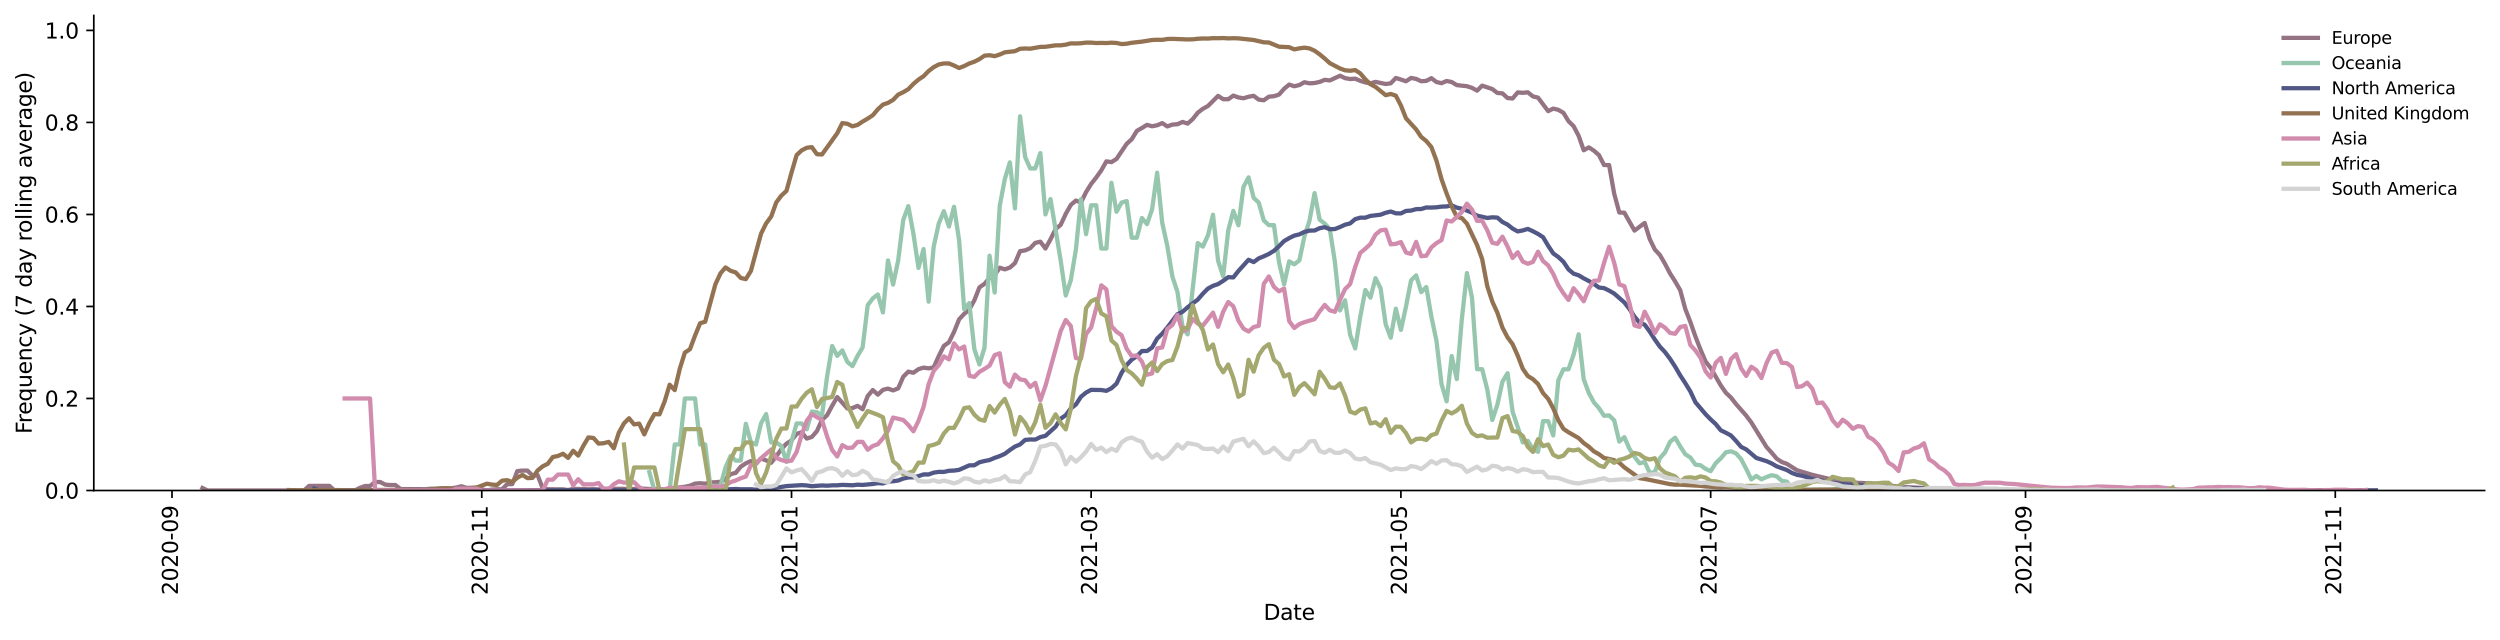 <?xml version="1.0" encoding="utf-8" standalone="no"?>
<!DOCTYPE svg PUBLIC "-//W3C//DTD SVG 1.1//EN"
  "http://www.w3.org/Graphics/SVG/1.1/DTD/svg11.dtd">
<svg height="298.621pt" version="1.1" viewBox="0 0 1166.981 298.621" width="1166.981pt" xmlns="http://www.w3.org/2000/svg" xmlns:xlink="http://www.w3.org/1999/xlink">
 <defs>
  <style type="text/css">*{stroke-linecap:butt;stroke-linejoin:round;}</style>
 </defs>
 <g id="figure_1">
  <g id="patch_1">
   <path d="M 0 298.621 
L 1166.981 298.621 
L 1166.981 0 
L 0 0 
z
" style="fill:#ffffff;"/>
  </g>
  <g id="axes_1">
   <g id="patch_2">
    <path d="M 43.781 228.96 
L 1159.781 228.96 
L 1159.781 7.2 
L 43.781 7.2 
z
" style="fill:#ffffff;"/>
   </g>
   <g id="matplotlib.axis_1">
    <g id="xtick_1">
     <g id="line2d_1">
      <defs>
       <path d="M 0 0 
L 0 3.5 
" id="m0126b887b7" style="stroke:#000000;stroke-width:0.8;"/>
      </defs>
      <g>
       <use style="stroke:#000000;stroke-width:0.8;" x="80.286" xlink:href="#m0126b887b7" y="228.96"/>
      </g>
     </g>
     <g id="text_1">
      <!-- 2020-09 -->
      <g transform="translate(83.045 277.743)rotate(-90)scale(0.1 -0.1)">
       <defs>
        <path d="M 1228 531 
L 3431 531 
L 3431 0 
L 469 0 
L 469 531 
Q 828 903 1448 1529 
Q 2069 2156 2228 2338 
Q 2531 2678 2651 2914 
Q 2772 3150 2772 3378 
Q 2772 3750 2511 3984 
Q 2250 4219 1831 4219 
Q 1534 4219 1204 4116 
Q 875 4013 500 3803 
L 500 4441 
Q 881 4594 1212 4672 
Q 1544 4750 1819 4750 
Q 2544 4750 2975 4387 
Q 3406 4025 3406 3419 
Q 3406 3131 3298 2873 
Q 3191 2616 2906 2266 
Q 2828 2175 2409 1742 
Q 1991 1309 1228 531 
z
" id="DejaVuSans-32" transform="scale(0.016)"/>
        <path d="M 2034 4250 
Q 1547 4250 1301 3770 
Q 1056 3291 1056 2328 
Q 1056 1369 1301 889 
Q 1547 409 2034 409 
Q 2525 409 2770 889 
Q 3016 1369 3016 2328 
Q 3016 3291 2770 3770 
Q 2525 4250 2034 4250 
z
M 2034 4750 
Q 2819 4750 3233 4129 
Q 3647 3509 3647 2328 
Q 3647 1150 3233 529 
Q 2819 -91 2034 -91 
Q 1250 -91 836 529 
Q 422 1150 422 2328 
Q 422 3509 836 4129 
Q 1250 4750 2034 4750 
z
" id="DejaVuSans-30" transform="scale(0.016)"/>
        <path d="M 313 2009 
L 1997 2009 
L 1997 1497 
L 313 1497 
L 313 2009 
z
" id="DejaVuSans-2d" transform="scale(0.016)"/>
        <path d="M 703 97 
L 703 672 
Q 941 559 1184 500 
Q 1428 441 1663 441 
Q 2288 441 2617 861 
Q 2947 1281 2994 2138 
Q 2813 1869 2534 1725 
Q 2256 1581 1919 1581 
Q 1219 1581 811 2004 
Q 403 2428 403 3163 
Q 403 3881 828 4315 
Q 1253 4750 1959 4750 
Q 2769 4750 3195 4129 
Q 3622 3509 3622 2328 
Q 3622 1225 3098 567 
Q 2575 -91 1691 -91 
Q 1453 -91 1209 -44 
Q 966 3 703 97 
z
M 1959 2075 
Q 2384 2075 2632 2365 
Q 2881 2656 2881 3163 
Q 2881 3666 2632 3958 
Q 2384 4250 1959 4250 
Q 1534 4250 1286 3958 
Q 1038 3666 1038 3163 
Q 1038 2656 1286 2365 
Q 1534 2075 1959 2075 
z
" id="DejaVuSans-39" transform="scale(0.016)"/>
       </defs>
       <use xlink:href="#DejaVuSans-32"/>
       <use x="63.623" xlink:href="#DejaVuSans-30"/>
       <use x="127.246" xlink:href="#DejaVuSans-32"/>
       <use x="190.869" xlink:href="#DejaVuSans-30"/>
       <use x="254.492" xlink:href="#DejaVuSans-2d"/>
       <use x="290.576" xlink:href="#DejaVuSans-30"/>
       <use x="354.199" xlink:href="#DejaVuSans-39"/>
      </g>
     </g>
    </g>
    <g id="xtick_2">
     <g id="line2d_2">
      <g>
       <use style="stroke:#000000;stroke-width:0.8;" x="224.882" xlink:href="#m0126b887b7" y="228.96"/>
      </g>
     </g>
     <g id="text_2">
      <!-- 2020-11 -->
      <g transform="translate(227.642 277.743)rotate(-90)scale(0.1 -0.1)">
       <defs>
        <path d="M 794 531 
L 1825 531 
L 1825 4091 
L 703 3866 
L 703 4441 
L 1819 4666 
L 2450 4666 
L 2450 531 
L 3481 531 
L 3481 0 
L 794 0 
L 794 531 
z
" id="DejaVuSans-31" transform="scale(0.016)"/>
       </defs>
       <use xlink:href="#DejaVuSans-32"/>
       <use x="63.623" xlink:href="#DejaVuSans-30"/>
       <use x="127.246" xlink:href="#DejaVuSans-32"/>
       <use x="190.869" xlink:href="#DejaVuSans-30"/>
       <use x="254.492" xlink:href="#DejaVuSans-2d"/>
       <use x="290.576" xlink:href="#DejaVuSans-31"/>
       <use x="354.199" xlink:href="#DejaVuSans-31"/>
      </g>
     </g>
    </g>
    <g id="xtick_3">
     <g id="line2d_3">
      <g>
       <use style="stroke:#000000;stroke-width:0.8;" x="369.479" xlink:href="#m0126b887b7" y="228.96"/>
      </g>
     </g>
     <g id="text_3">
      <!-- 2021-01 -->
      <g transform="translate(372.238 277.743)rotate(-90)scale(0.1 -0.1)">
       <use xlink:href="#DejaVuSans-32"/>
       <use x="63.623" xlink:href="#DejaVuSans-30"/>
       <use x="127.246" xlink:href="#DejaVuSans-32"/>
       <use x="190.869" xlink:href="#DejaVuSans-31"/>
       <use x="254.492" xlink:href="#DejaVuSans-2d"/>
       <use x="290.576" xlink:href="#DejaVuSans-30"/>
       <use x="354.199" xlink:href="#DejaVuSans-31"/>
      </g>
     </g>
    </g>
    <g id="xtick_4">
     <g id="line2d_4">
      <g>
       <use style="stroke:#000000;stroke-width:0.8;" x="509.334" xlink:href="#m0126b887b7" y="228.96"/>
      </g>
     </g>
     <g id="text_4">
      <!-- 2021-03 -->
      <g transform="translate(512.094 277.743)rotate(-90)scale(0.1 -0.1)">
       <defs>
        <path d="M 2597 2516 
Q 3050 2419 3304 2112 
Q 3559 1806 3559 1356 
Q 3559 666 3084 287 
Q 2609 -91 1734 -91 
Q 1441 -91 1130 -33 
Q 819 25 488 141 
L 488 750 
Q 750 597 1062 519 
Q 1375 441 1716 441 
Q 2309 441 2620 675 
Q 2931 909 2931 1356 
Q 2931 1769 2642 2001 
Q 2353 2234 1838 2234 
L 1294 2234 
L 1294 2753 
L 1863 2753 
Q 2328 2753 2575 2939 
Q 2822 3125 2822 3475 
Q 2822 3834 2567 4026 
Q 2313 4219 1838 4219 
Q 1578 4219 1281 4162 
Q 984 4106 628 3988 
L 628 4550 
Q 988 4650 1302 4700 
Q 1616 4750 1894 4750 
Q 2613 4750 3031 4423 
Q 3450 4097 3450 3541 
Q 3450 3153 3228 2886 
Q 3006 2619 2597 2516 
z
" id="DejaVuSans-33" transform="scale(0.016)"/>
       </defs>
       <use xlink:href="#DejaVuSans-32"/>
       <use x="63.623" xlink:href="#DejaVuSans-30"/>
       <use x="127.246" xlink:href="#DejaVuSans-32"/>
       <use x="190.869" xlink:href="#DejaVuSans-31"/>
       <use x="254.492" xlink:href="#DejaVuSans-2d"/>
       <use x="290.576" xlink:href="#DejaVuSans-30"/>
       <use x="354.199" xlink:href="#DejaVuSans-33"/>
      </g>
     </g>
    </g>
    <g id="xtick_5">
     <g id="line2d_5">
      <g>
       <use style="stroke:#000000;stroke-width:0.8;" x="653.931" xlink:href="#m0126b887b7" y="228.96"/>
      </g>
     </g>
     <g id="text_5">
      <!-- 2021-05 -->
      <g transform="translate(656.69 277.743)rotate(-90)scale(0.1 -0.1)">
       <defs>
        <path d="M 691 4666 
L 3169 4666 
L 3169 4134 
L 1269 4134 
L 1269 2991 
Q 1406 3038 1543 3061 
Q 1681 3084 1819 3084 
Q 2600 3084 3056 2656 
Q 3513 2228 3513 1497 
Q 3513 744 3044 326 
Q 2575 -91 1722 -91 
Q 1428 -91 1123 -41 
Q 819 9 494 109 
L 494 744 
Q 775 591 1075 516 
Q 1375 441 1709 441 
Q 2250 441 2565 725 
Q 2881 1009 2881 1497 
Q 2881 1984 2565 2268 
Q 2250 2553 1709 2553 
Q 1456 2553 1204 2497 
Q 953 2441 691 2322 
L 691 4666 
z
" id="DejaVuSans-35" transform="scale(0.016)"/>
       </defs>
       <use xlink:href="#DejaVuSans-32"/>
       <use x="63.623" xlink:href="#DejaVuSans-30"/>
       <use x="127.246" xlink:href="#DejaVuSans-32"/>
       <use x="190.869" xlink:href="#DejaVuSans-31"/>
       <use x="254.492" xlink:href="#DejaVuSans-2d"/>
       <use x="290.576" xlink:href="#DejaVuSans-30"/>
       <use x="354.199" xlink:href="#DejaVuSans-35"/>
      </g>
     </g>
    </g>
    <g id="xtick_6">
     <g id="line2d_6">
      <g>
       <use style="stroke:#000000;stroke-width:0.8;" x="798.527" xlink:href="#m0126b887b7" y="228.96"/>
      </g>
     </g>
     <g id="text_6">
      <!-- 2021-07 -->
      <g transform="translate(801.287 277.743)rotate(-90)scale(0.1 -0.1)">
       <defs>
        <path d="M 525 4666 
L 3525 4666 
L 3525 4397 
L 1831 0 
L 1172 0 
L 2766 4134 
L 525 4134 
L 525 4666 
z
" id="DejaVuSans-37" transform="scale(0.016)"/>
       </defs>
       <use xlink:href="#DejaVuSans-32"/>
       <use x="63.623" xlink:href="#DejaVuSans-30"/>
       <use x="127.246" xlink:href="#DejaVuSans-32"/>
       <use x="190.869" xlink:href="#DejaVuSans-31"/>
       <use x="254.492" xlink:href="#DejaVuSans-2d"/>
       <use x="290.576" xlink:href="#DejaVuSans-30"/>
       <use x="354.199" xlink:href="#DejaVuSans-37"/>
      </g>
     </g>
    </g>
    <g id="xtick_7">
     <g id="line2d_7">
      <g>
       <use style="stroke:#000000;stroke-width:0.8;" x="945.494" xlink:href="#m0126b887b7" y="228.96"/>
      </g>
     </g>
     <g id="text_7">
      <!-- 2021-09 -->
      <g transform="translate(948.253 277.743)rotate(-90)scale(0.1 -0.1)">
       <use xlink:href="#DejaVuSans-32"/>
       <use x="63.623" xlink:href="#DejaVuSans-30"/>
       <use x="127.246" xlink:href="#DejaVuSans-32"/>
       <use x="190.869" xlink:href="#DejaVuSans-31"/>
       <use x="254.492" xlink:href="#DejaVuSans-2d"/>
       <use x="290.576" xlink:href="#DejaVuSans-30"/>
       <use x="354.199" xlink:href="#DejaVuSans-39"/>
      </g>
     </g>
    </g>
    <g id="xtick_8">
     <g id="line2d_8">
      <g>
       <use style="stroke:#000000;stroke-width:0.8;" x="1090.091" xlink:href="#m0126b887b7" y="228.96"/>
      </g>
     </g>
     <g id="text_8">
      <!-- 2021-11 -->
      <g transform="translate(1092.85 277.743)rotate(-90)scale(0.1 -0.1)">
       <use xlink:href="#DejaVuSans-32"/>
       <use x="63.623" xlink:href="#DejaVuSans-30"/>
       <use x="127.246" xlink:href="#DejaVuSans-32"/>
       <use x="190.869" xlink:href="#DejaVuSans-31"/>
       <use x="254.492" xlink:href="#DejaVuSans-2d"/>
       <use x="290.576" xlink:href="#DejaVuSans-31"/>
       <use x="354.199" xlink:href="#DejaVuSans-31"/>
      </g>
     </g>
    </g>
    <g id="text_9">
     <!-- Date -->
     <g transform="translate(589.83 289.341)scale(0.1 -0.1)">
      <defs>
       <path d="M 1259 4147 
L 1259 519 
L 2022 519 
Q 2988 519 3436 956 
Q 3884 1394 3884 2338 
Q 3884 3275 3436 3711 
Q 2988 4147 2022 4147 
L 1259 4147 
z
M 628 4666 
L 1925 4666 
Q 3281 4666 3915 4102 
Q 4550 3538 4550 2338 
Q 4550 1131 3912 565 
Q 3275 0 1925 0 
L 628 0 
L 628 4666 
z
" id="DejaVuSans-44" transform="scale(0.016)"/>
       <path d="M 2194 1759 
Q 1497 1759 1228 1600 
Q 959 1441 959 1056 
Q 959 750 1161 570 
Q 1363 391 1709 391 
Q 2188 391 2477 730 
Q 2766 1069 2766 1631 
L 2766 1759 
L 2194 1759 
z
M 3341 1997 
L 3341 0 
L 2766 0 
L 2766 531 
Q 2569 213 2275 61 
Q 1981 -91 1556 -91 
Q 1019 -91 701 211 
Q 384 513 384 1019 
Q 384 1609 779 1909 
Q 1175 2209 1959 2209 
L 2766 2209 
L 2766 2266 
Q 2766 2663 2505 2880 
Q 2244 3097 1772 3097 
Q 1472 3097 1187 3025 
Q 903 2953 641 2809 
L 641 3341 
Q 956 3463 1253 3523 
Q 1550 3584 1831 3584 
Q 2591 3584 2966 3190 
Q 3341 2797 3341 1997 
z
" id="DejaVuSans-61" transform="scale(0.016)"/>
       <path d="M 1172 4494 
L 1172 3500 
L 2356 3500 
L 2356 3053 
L 1172 3053 
L 1172 1153 
Q 1172 725 1289 603 
Q 1406 481 1766 481 
L 2356 481 
L 2356 0 
L 1766 0 
Q 1100 0 847 248 
Q 594 497 594 1153 
L 594 3053 
L 172 3053 
L 172 3500 
L 594 3500 
L 594 4494 
L 1172 4494 
z
" id="DejaVuSans-74" transform="scale(0.016)"/>
       <path d="M 3597 1894 
L 3597 1613 
L 953 1613 
Q 991 1019 1311 708 
Q 1631 397 2203 397 
Q 2534 397 2845 478 
Q 3156 559 3463 722 
L 3463 178 
Q 3153 47 2828 -22 
Q 2503 -91 2169 -91 
Q 1331 -91 842 396 
Q 353 884 353 1716 
Q 353 2575 817 3079 
Q 1281 3584 2069 3584 
Q 2775 3584 3186 3129 
Q 3597 2675 3597 1894 
z
M 3022 2063 
Q 3016 2534 2758 2815 
Q 2500 3097 2075 3097 
Q 1594 3097 1305 2825 
Q 1016 2553 972 2059 
L 3022 2063 
z
" id="DejaVuSans-65" transform="scale(0.016)"/>
      </defs>
      <use xlink:href="#DejaVuSans-44"/>
      <use x="77.002" xlink:href="#DejaVuSans-61"/>
      <use x="138.281" xlink:href="#DejaVuSans-74"/>
      <use x="177.49" xlink:href="#DejaVuSans-65"/>
     </g>
    </g>
   </g>
   <g id="matplotlib.axis_2">
    <g id="ytick_1">
     <g id="line2d_9">
      <defs>
       <path d="M 0 0 
L -3.5 0 
" id="m62938aefcb" style="stroke:#000000;stroke-width:0.8;"/>
      </defs>
      <g>
       <use style="stroke:#000000;stroke-width:0.8;" x="43.781" xlink:href="#m62938aefcb" y="228.96"/>
      </g>
     </g>
     <g id="text_10">
      <!-- 0.0 -->
      <g transform="translate(20.878 232.759)scale(0.1 -0.1)">
       <defs>
        <path d="M 684 794 
L 1344 794 
L 1344 0 
L 684 0 
L 684 794 
z
" id="DejaVuSans-2e" transform="scale(0.016)"/>
       </defs>
       <use xlink:href="#DejaVuSans-30"/>
       <use x="63.623" xlink:href="#DejaVuSans-2e"/>
       <use x="95.41" xlink:href="#DejaVuSans-30"/>
      </g>
     </g>
    </g>
    <g id="ytick_2">
     <g id="line2d_10">
      <g>
       <use style="stroke:#000000;stroke-width:0.8;" x="43.781" xlink:href="#m62938aefcb" y="186.007"/>
      </g>
     </g>
     <g id="text_11">
      <!-- 0.2 -->
      <g transform="translate(20.878 189.806)scale(0.1 -0.1)">
       <use xlink:href="#DejaVuSans-30"/>
       <use x="63.623" xlink:href="#DejaVuSans-2e"/>
       <use x="95.41" xlink:href="#DejaVuSans-32"/>
      </g>
     </g>
    </g>
    <g id="ytick_3">
     <g id="line2d_11">
      <g>
       <use style="stroke:#000000;stroke-width:0.8;" x="43.781" xlink:href="#m62938aefcb" y="143.054"/>
      </g>
     </g>
     <g id="text_12">
      <!-- 0.4 -->
      <g transform="translate(20.878 146.854)scale(0.1 -0.1)">
       <defs>
        <path d="M 2419 4116 
L 825 1625 
L 2419 1625 
L 2419 4116 
z
M 2253 4666 
L 3047 4666 
L 3047 1625 
L 3713 1625 
L 3713 1100 
L 3047 1100 
L 3047 0 
L 2419 0 
L 2419 1100 
L 313 1100 
L 313 1709 
L 2253 4666 
z
" id="DejaVuSans-34" transform="scale(0.016)"/>
       </defs>
       <use xlink:href="#DejaVuSans-30"/>
       <use x="63.623" xlink:href="#DejaVuSans-2e"/>
       <use x="95.41" xlink:href="#DejaVuSans-34"/>
      </g>
     </g>
    </g>
    <g id="ytick_4">
     <g id="line2d_12">
      <g>
       <use style="stroke:#000000;stroke-width:0.8;" x="43.781" xlink:href="#m62938aefcb" y="100.102"/>
      </g>
     </g>
     <g id="text_13">
      <!-- 0.6 -->
      <g transform="translate(20.878 103.901)scale(0.1 -0.1)">
       <defs>
        <path d="M 2113 2584 
Q 1688 2584 1439 2293 
Q 1191 2003 1191 1497 
Q 1191 994 1439 701 
Q 1688 409 2113 409 
Q 2538 409 2786 701 
Q 3034 994 3034 1497 
Q 3034 2003 2786 2293 
Q 2538 2584 2113 2584 
z
M 3366 4563 
L 3366 3988 
Q 3128 4100 2886 4159 
Q 2644 4219 2406 4219 
Q 1781 4219 1451 3797 
Q 1122 3375 1075 2522 
Q 1259 2794 1537 2939 
Q 1816 3084 2150 3084 
Q 2853 3084 3261 2657 
Q 3669 2231 3669 1497 
Q 3669 778 3244 343 
Q 2819 -91 2113 -91 
Q 1303 -91 875 529 
Q 447 1150 447 2328 
Q 447 3434 972 4092 
Q 1497 4750 2381 4750 
Q 2619 4750 2861 4703 
Q 3103 4656 3366 4563 
z
" id="DejaVuSans-36" transform="scale(0.016)"/>
       </defs>
       <use xlink:href="#DejaVuSans-30"/>
       <use x="63.623" xlink:href="#DejaVuSans-2e"/>
       <use x="95.41" xlink:href="#DejaVuSans-36"/>
      </g>
     </g>
    </g>
    <g id="ytick_5">
     <g id="line2d_13">
      <g>
       <use style="stroke:#000000;stroke-width:0.8;" x="43.781" xlink:href="#m62938aefcb" y="57.149"/>
      </g>
     </g>
     <g id="text_14">
      <!-- 0.8 -->
      <g transform="translate(20.878 60.948)scale(0.1 -0.1)">
       <defs>
        <path d="M 2034 2216 
Q 1584 2216 1326 1975 
Q 1069 1734 1069 1313 
Q 1069 891 1326 650 
Q 1584 409 2034 409 
Q 2484 409 2743 651 
Q 3003 894 3003 1313 
Q 3003 1734 2745 1975 
Q 2488 2216 2034 2216 
z
M 1403 2484 
Q 997 2584 770 2862 
Q 544 3141 544 3541 
Q 544 4100 942 4425 
Q 1341 4750 2034 4750 
Q 2731 4750 3128 4425 
Q 3525 4100 3525 3541 
Q 3525 3141 3298 2862 
Q 3072 2584 2669 2484 
Q 3125 2378 3379 2068 
Q 3634 1759 3634 1313 
Q 3634 634 3220 271 
Q 2806 -91 2034 -91 
Q 1263 -91 848 271 
Q 434 634 434 1313 
Q 434 1759 690 2068 
Q 947 2378 1403 2484 
z
M 1172 3481 
Q 1172 3119 1398 2916 
Q 1625 2713 2034 2713 
Q 2441 2713 2670 2916 
Q 2900 3119 2900 3481 
Q 2900 3844 2670 4047 
Q 2441 4250 2034 4250 
Q 1625 4250 1398 4047 
Q 1172 3844 1172 3481 
z
" id="DejaVuSans-38" transform="scale(0.016)"/>
       </defs>
       <use xlink:href="#DejaVuSans-30"/>
       <use x="63.623" xlink:href="#DejaVuSans-2e"/>
       <use x="95.41" xlink:href="#DejaVuSans-38"/>
      </g>
     </g>
    </g>
    <g id="ytick_6">
     <g id="line2d_14">
      <g>
       <use style="stroke:#000000;stroke-width:0.8;" x="43.781" xlink:href="#m62938aefcb" y="14.196"/>
      </g>
     </g>
     <g id="text_15">
      <!-- 1.0 -->
      <g transform="translate(20.878 17.995)scale(0.1 -0.1)">
       <use xlink:href="#DejaVuSans-31"/>
       <use x="63.623" xlink:href="#DejaVuSans-2e"/>
       <use x="95.41" xlink:href="#DejaVuSans-30"/>
      </g>
     </g>
    </g>
    <g id="text_16">
     <!-- Frequency (7 day rolling average) -->
     <g transform="translate(14.798 202.529)rotate(-90)scale(0.1 -0.1)">
      <defs>
       <path d="M 628 4666 
L 3309 4666 
L 3309 4134 
L 1259 4134 
L 1259 2759 
L 3109 2759 
L 3109 2228 
L 1259 2228 
L 1259 0 
L 628 0 
L 628 4666 
z
" id="DejaVuSans-46" transform="scale(0.016)"/>
       <path d="M 2631 2963 
Q 2534 3019 2420 3045 
Q 2306 3072 2169 3072 
Q 1681 3072 1420 2755 
Q 1159 2438 1159 1844 
L 1159 0 
L 581 0 
L 581 3500 
L 1159 3500 
L 1159 2956 
Q 1341 3275 1631 3429 
Q 1922 3584 2338 3584 
Q 2397 3584 2469 3576 
Q 2541 3569 2628 3553 
L 2631 2963 
z
" id="DejaVuSans-72" transform="scale(0.016)"/>
       <path d="M 947 1747 
Q 947 1113 1208 752 
Q 1469 391 1925 391 
Q 2381 391 2643 752 
Q 2906 1113 2906 1747 
Q 2906 2381 2643 2742 
Q 2381 3103 1925 3103 
Q 1469 3103 1208 2742 
Q 947 2381 947 1747 
z
M 2906 525 
Q 2725 213 2448 61 
Q 2172 -91 1784 -91 
Q 1150 -91 751 415 
Q 353 922 353 1747 
Q 353 2572 751 3078 
Q 1150 3584 1784 3584 
Q 2172 3584 2448 3432 
Q 2725 3281 2906 2969 
L 2906 3500 
L 3481 3500 
L 3481 -1331 
L 2906 -1331 
L 2906 525 
z
" id="DejaVuSans-71" transform="scale(0.016)"/>
       <path d="M 544 1381 
L 544 3500 
L 1119 3500 
L 1119 1403 
Q 1119 906 1312 657 
Q 1506 409 1894 409 
Q 2359 409 2629 706 
Q 2900 1003 2900 1516 
L 2900 3500 
L 3475 3500 
L 3475 0 
L 2900 0 
L 2900 538 
Q 2691 219 2414 64 
Q 2138 -91 1772 -91 
Q 1169 -91 856 284 
Q 544 659 544 1381 
z
M 1991 3584 
L 1991 3584 
z
" id="DejaVuSans-75" transform="scale(0.016)"/>
       <path d="M 3513 2113 
L 3513 0 
L 2938 0 
L 2938 2094 
Q 2938 2591 2744 2837 
Q 2550 3084 2163 3084 
Q 1697 3084 1428 2787 
Q 1159 2491 1159 1978 
L 1159 0 
L 581 0 
L 581 3500 
L 1159 3500 
L 1159 2956 
Q 1366 3272 1645 3428 
Q 1925 3584 2291 3584 
Q 2894 3584 3203 3211 
Q 3513 2838 3513 2113 
z
" id="DejaVuSans-6e" transform="scale(0.016)"/>
       <path d="M 3122 3366 
L 3122 2828 
Q 2878 2963 2633 3030 
Q 2388 3097 2138 3097 
Q 1578 3097 1268 2742 
Q 959 2388 959 1747 
Q 959 1106 1268 751 
Q 1578 397 2138 397 
Q 2388 397 2633 464 
Q 2878 531 3122 666 
L 3122 134 
Q 2881 22 2623 -34 
Q 2366 -91 2075 -91 
Q 1284 -91 818 406 
Q 353 903 353 1747 
Q 353 2603 823 3093 
Q 1294 3584 2113 3584 
Q 2378 3584 2631 3529 
Q 2884 3475 3122 3366 
z
" id="DejaVuSans-63" transform="scale(0.016)"/>
       <path d="M 2059 -325 
Q 1816 -950 1584 -1140 
Q 1353 -1331 966 -1331 
L 506 -1331 
L 506 -850 
L 844 -850 
Q 1081 -850 1212 -737 
Q 1344 -625 1503 -206 
L 1606 56 
L 191 3500 
L 800 3500 
L 1894 763 
L 2988 3500 
L 3597 3500 
L 2059 -325 
z
" id="DejaVuSans-79" transform="scale(0.016)"/>
       <path id="DejaVuSans-20" transform="scale(0.016)"/>
       <path d="M 1984 4856 
Q 1566 4138 1362 3434 
Q 1159 2731 1159 2009 
Q 1159 1288 1364 580 
Q 1569 -128 1984 -844 
L 1484 -844 
Q 1016 -109 783 600 
Q 550 1309 550 2009 
Q 550 2706 781 3412 
Q 1013 4119 1484 4856 
L 1984 4856 
z
" id="DejaVuSans-28" transform="scale(0.016)"/>
       <path d="M 2906 2969 
L 2906 4863 
L 3481 4863 
L 3481 0 
L 2906 0 
L 2906 525 
Q 2725 213 2448 61 
Q 2172 -91 1784 -91 
Q 1150 -91 751 415 
Q 353 922 353 1747 
Q 353 2572 751 3078 
Q 1150 3584 1784 3584 
Q 2172 3584 2448 3432 
Q 2725 3281 2906 2969 
z
M 947 1747 
Q 947 1113 1208 752 
Q 1469 391 1925 391 
Q 2381 391 2643 752 
Q 2906 1113 2906 1747 
Q 2906 2381 2643 2742 
Q 2381 3103 1925 3103 
Q 1469 3103 1208 2742 
Q 947 2381 947 1747 
z
" id="DejaVuSans-64" transform="scale(0.016)"/>
       <path d="M 1959 3097 
Q 1497 3097 1228 2736 
Q 959 2375 959 1747 
Q 959 1119 1226 758 
Q 1494 397 1959 397 
Q 2419 397 2687 759 
Q 2956 1122 2956 1747 
Q 2956 2369 2687 2733 
Q 2419 3097 1959 3097 
z
M 1959 3584 
Q 2709 3584 3137 3096 
Q 3566 2609 3566 1747 
Q 3566 888 3137 398 
Q 2709 -91 1959 -91 
Q 1206 -91 779 398 
Q 353 888 353 1747 
Q 353 2609 779 3096 
Q 1206 3584 1959 3584 
z
" id="DejaVuSans-6f" transform="scale(0.016)"/>
       <path d="M 603 4863 
L 1178 4863 
L 1178 0 
L 603 0 
L 603 4863 
z
" id="DejaVuSans-6c" transform="scale(0.016)"/>
       <path d="M 603 3500 
L 1178 3500 
L 1178 0 
L 603 0 
L 603 3500 
z
M 603 4863 
L 1178 4863 
L 1178 4134 
L 603 4134 
L 603 4863 
z
" id="DejaVuSans-69" transform="scale(0.016)"/>
       <path d="M 2906 1791 
Q 2906 2416 2648 2759 
Q 2391 3103 1925 3103 
Q 1463 3103 1205 2759 
Q 947 2416 947 1791 
Q 947 1169 1205 825 
Q 1463 481 1925 481 
Q 2391 481 2648 825 
Q 2906 1169 2906 1791 
z
M 3481 434 
Q 3481 -459 3084 -895 
Q 2688 -1331 1869 -1331 
Q 1566 -1331 1297 -1286 
Q 1028 -1241 775 -1147 
L 775 -588 
Q 1028 -725 1275 -790 
Q 1522 -856 1778 -856 
Q 2344 -856 2625 -561 
Q 2906 -266 2906 331 
L 2906 616 
Q 2728 306 2450 153 
Q 2172 0 1784 0 
Q 1141 0 747 490 
Q 353 981 353 1791 
Q 353 2603 747 3093 
Q 1141 3584 1784 3584 
Q 2172 3584 2450 3431 
Q 2728 3278 2906 2969 
L 2906 3500 
L 3481 3500 
L 3481 434 
z
" id="DejaVuSans-67" transform="scale(0.016)"/>
       <path d="M 191 3500 
L 800 3500 
L 1894 563 
L 2988 3500 
L 3597 3500 
L 2284 0 
L 1503 0 
L 191 3500 
z
" id="DejaVuSans-76" transform="scale(0.016)"/>
       <path d="M 513 4856 
L 1013 4856 
Q 1481 4119 1714 3412 
Q 1947 2706 1947 2009 
Q 1947 1309 1714 600 
Q 1481 -109 1013 -844 
L 513 -844 
Q 928 -128 1133 580 
Q 1338 1288 1338 2009 
Q 1338 2731 1133 3434 
Q 928 4138 513 4856 
z
" id="DejaVuSans-29" transform="scale(0.016)"/>
      </defs>
      <use xlink:href="#DejaVuSans-46"/>
      <use x="50.27" xlink:href="#DejaVuSans-72"/>
      <use x="89.133" xlink:href="#DejaVuSans-65"/>
      <use x="150.656" xlink:href="#DejaVuSans-71"/>
      <use x="214.133" xlink:href="#DejaVuSans-75"/>
      <use x="277.512" xlink:href="#DejaVuSans-65"/>
      <use x="339.035" xlink:href="#DejaVuSans-6e"/>
      <use x="402.414" xlink:href="#DejaVuSans-63"/>
      <use x="457.395" xlink:href="#DejaVuSans-79"/>
      <use x="516.574" xlink:href="#DejaVuSans-20"/>
      <use x="548.361" xlink:href="#DejaVuSans-28"/>
      <use x="587.375" xlink:href="#DejaVuSans-37"/>
      <use x="650.998" xlink:href="#DejaVuSans-20"/>
      <use x="682.785" xlink:href="#DejaVuSans-64"/>
      <use x="746.262" xlink:href="#DejaVuSans-61"/>
      <use x="807.541" xlink:href="#DejaVuSans-79"/>
      <use x="866.721" xlink:href="#DejaVuSans-20"/>
      <use x="898.508" xlink:href="#DejaVuSans-72"/>
      <use x="937.371" xlink:href="#DejaVuSans-6f"/>
      <use x="998.553" xlink:href="#DejaVuSans-6c"/>
      <use x="1026.336" xlink:href="#DejaVuSans-6c"/>
      <use x="1054.119" xlink:href="#DejaVuSans-69"/>
      <use x="1081.902" xlink:href="#DejaVuSans-6e"/>
      <use x="1145.281" xlink:href="#DejaVuSans-67"/>
      <use x="1208.758" xlink:href="#DejaVuSans-20"/>
      <use x="1240.545" xlink:href="#DejaVuSans-61"/>
      <use x="1301.824" xlink:href="#DejaVuSans-76"/>
      <use x="1361.004" xlink:href="#DejaVuSans-65"/>
      <use x="1422.527" xlink:href="#DejaVuSans-72"/>
      <use x="1463.641" xlink:href="#DejaVuSans-61"/>
      <use x="1524.92" xlink:href="#DejaVuSans-67"/>
      <use x="1588.396" xlink:href="#DejaVuSans-65"/>
      <use x="1649.92" xlink:href="#DejaVuSans-29"/>
     </g>
    </g>
   </g>
   <g id="line2d_15">
    <path clip-path="url(#p60e43f3cd5)" d="M 94.509 227.783 
L 96.879 228.96 
L 141.917 228.96 
L 144.288 226.812 
L 153.769 226.812 
L 156.14 228.96 
L 165.622 228.96 
L 167.992 227.733 
L 170.362 226.874 
L 172.733 226.874 
L 175.103 225.006 
L 177.474 225.006 
L 179.844 226.233 
L 182.215 226.411 
L 184.585 226.411 
L 186.955 228.278 
L 198.808 228.355 
L 201.178 228.104 
L 203.548 228.104 
L 205.919 227.981 
L 210.66 227.981 
L 213.03 227.545 
L 215.401 226.98 
L 217.771 227.708 
L 222.512 227.708 
L 224.882 228.395 
L 227.253 228.96 
L 229.623 228.532 
L 231.994 228.392 
L 234.364 228.392 
L 236.735 226.006 
L 239.105 226.006 
L 241.475 219.926 
L 243.846 219.665 
L 246.216 219.665 
L 248.587 222.051 
L 250.957 221.775 
L 253.328 227.981 
L 255.698 228.382 
L 262.809 228.438 
L 265.18 228.74 
L 267.55 228.223 
L 272.291 228.264 
L 274.661 228.442 
L 277.032 228.373 
L 279.402 228.508 
L 281.773 228.137 
L 291.254 228.181 
L 293.625 228.331 
L 295.995 228.237 
L 298.366 228.005 
L 303.107 228.259 
L 307.848 228.335 
L 310.218 228.396 
L 314.959 228.294 
L 317.329 227.47 
L 319.7 227.238 
L 322.07 226.715 
L 324.441 225.74 
L 326.811 225.573 
L 329.181 225.787 
L 331.552 225.206 
L 333.922 225.113 
L 336.293 224.89 
L 338.663 223.674 
L 341.034 221.329 
L 343.404 220.742 
L 345.774 217.841 
L 348.145 216.273 
L 350.515 215.223 
L 352.886 216.166 
L 355.256 214.031 
L 357.627 214.905 
L 359.997 215.991 
L 362.367 212.981 
L 364.738 209.661 
L 367.108 207.101 
L 369.479 205.594 
L 371.849 202.505 
L 374.22 201.793 
L 376.59 204.714 
L 378.961 203.968 
L 381.331 201.233 
L 383.701 195.986 
L 386.072 193.839 
L 388.442 189.402 
L 390.813 185.356 
L 395.554 190.663 
L 397.924 190.488 
L 400.294 189.459 
L 402.665 191.044 
L 405.035 184.878 
L 407.406 182.067 
L 409.776 184.22 
L 412.147 181.976 
L 414.517 181.402 
L 416.887 182.233 
L 419.258 181.308 
L 421.628 175.859 
L 423.999 173.477 
L 426.369 174 
L 428.74 172.325 
L 431.11 171.606 
L 433.48 171.944 
L 435.851 171.475 
L 438.221 166.15 
L 440.592 161.447 
L 442.962 159.779 
L 445.333 154.946 
L 447.703 149.06 
L 450.074 146.505 
L 452.444 144.516 
L 454.814 140.196 
L 457.185 134.131 
L 459.555 132.501 
L 461.926 129.653 
L 464.296 128.367 
L 466.667 124.973 
L 469.037 125.727 
L 471.407 124.906 
L 473.778 122.815 
L 476.148 117.238 
L 478.519 116.873 
L 480.889 115.857 
L 483.26 113.366 
L 485.63 112.826 
L 488 115.991 
L 490.371 111.702 
L 492.741 106.927 
L 495.112 104.962 
L 497.482 99.837 
L 499.853 95.628 
L 502.223 93.634 
L 504.593 94.515 
L 506.964 89.671 
L 509.334 85.849 
L 511.705 82.868 
L 514.075 79.514 
L 516.446 75.323 
L 518.816 75.674 
L 521.187 74.185 
L 525.927 67.139 
L 528.298 64.966 
L 530.668 61.09 
L 533.039 59.751 
L 535.409 58.279 
L 537.78 58.939 
L 540.15 58.472 
L 542.52 57.467 
L 544.891 59.024 
L 547.261 58.156 
L 549.632 57.977 
L 552.002 56.919 
L 554.373 57.692 
L 556.743 55.604 
L 559.113 52.612 
L 561.484 50.783 
L 563.854 49.49 
L 568.595 44.769 
L 570.966 46.288 
L 573.336 46.322 
L 575.706 44.626 
L 578.077 45.477 
L 580.447 45.866 
L 582.818 45.165 
L 585.188 44.718 
L 587.559 46.501 
L 589.929 46.8 
L 592.3 45.116 
L 594.67 44.907 
L 597.04 44.145 
L 599.411 41.455 
L 601.781 39.476 
L 604.152 40.262 
L 606.522 39.696 
L 608.893 38.384 
L 611.263 38.902 
L 613.633 38.74 
L 616.004 38.233 
L 618.374 37.257 
L 620.745 37.555 
L 625.486 35.345 
L 627.856 36.48 
L 630.226 36.899 
L 632.597 36.713 
L 634.967 37.735 
L 637.338 38.475 
L 639.708 38.904 
L 642.079 38.215 
L 646.819 39.222 
L 649.19 38.879 
L 651.56 36.414 
L 653.931 37.116 
L 656.301 37.941 
L 658.672 36.387 
L 661.042 36.83 
L 663.413 37.927 
L 665.783 37.751 
L 668.153 36.499 
L 670.524 38.277 
L 672.894 38.827 
L 675.265 37.801 
L 677.635 38.282 
L 680.006 39.724 
L 684.746 40.241 
L 687.117 41.014 
L 689.487 42.308 
L 691.858 39.974 
L 696.599 41.58 
L 698.969 43.391 
L 701.339 43.591 
L 703.71 45.758 
L 706.08 45.966 
L 708.451 43.14 
L 710.821 43.311 
L 713.192 43.1 
L 715.562 45 
L 717.932 45.569 
L 722.673 51.878 
L 725.044 50.693 
L 727.414 51.272 
L 729.785 52.649 
L 732.155 56.542 
L 734.526 58.874 
L 736.896 63.397 
L 739.266 70.133 
L 741.637 68.795 
L 744.007 70.321 
L 746.378 72.404 
L 748.748 77.024 
L 751.119 77.057 
L 753.489 90.411 
L 755.859 99.186 
L 758.23 99.292 
L 762.971 107.635 
L 767.712 104.075 
L 770.082 111.581 
L 772.452 116.466 
L 774.823 119.016 
L 777.193 123.117 
L 779.564 127.638 
L 781.934 131.356 
L 784.305 135.453 
L 786.675 144.21 
L 789.045 150.308 
L 791.416 157.109 
L 793.786 163.194 
L 796.157 168.752 
L 798.527 171.758 
L 803.268 179.942 
L 805.639 183.342 
L 808.009 185.588 
L 810.379 188.619 
L 815.12 194.026 
L 817.491 197.185 
L 824.602 208.674 
L 826.972 211.287 
L 829.343 214.102 
L 831.713 215.668 
L 834.084 216.512 
L 838.825 219.509 
L 845.936 221.644 
L 855.418 223.917 
L 857.788 224.165 
L 860.158 224.559 
L 862.529 225.07 
L 864.899 225.112 
L 867.27 225.413 
L 869.64 225.457 
L 872.011 225.679 
L 874.381 225.74 
L 879.122 226.423 
L 881.492 226.701 
L 883.863 226.864 
L 886.233 227.141 
L 895.715 227.685 
L 900.456 227.874 
L 909.938 228.422 
L 926.531 228.552 
L 928.901 228.699 
L 936.012 228.666 
L 957.346 228.881 
L 1045.052 228.859 
L 1047.423 228.77 
L 1049.793 228.531 
L 1052.164 228.418 
L 1056.904 228.425 
L 1066.386 228.951 
L 1085.35 228.96 
L 1109.054 228.952 
L 1109.054 228.952 
" style="fill:none;stroke:#947383;stroke-linecap:square;stroke-width:2;"/>
   </g>
   <g id="line2d_16">
    <path clip-path="url(#p60e43f3cd5)" d="M 303.107 220.369 
L 305.477 228.96 
L 312.588 228.96 
L 314.959 207.484 
L 317.329 207.484 
L 319.7 186.007 
L 324.441 186.007 
L 326.811 207.484 
L 329.181 207.484 
L 331.552 226.812 
L 336.293 226.812 
L 338.663 218.222 
L 341.034 212.853 
L 343.404 215 
L 345.774 215 
L 348.145 197.819 
L 350.515 206.41 
L 352.886 207.484 
L 355.256 197.571 
L 357.627 193.276 
L 359.997 206.552 
L 362.367 206.552 
L 364.738 208.163 
L 367.108 215.549 
L 369.479 206.038 
L 371.849 197.67 
L 374.22 197.67 
L 376.59 200.355 
L 378.961 192.143 
L 381.331 192.386 
L 383.701 193.92 
L 386.072 175.834 
L 388.442 161.517 
L 390.813 166.119 
L 393.183 163.575 
L 395.554 168.944 
L 397.924 170.923 
L 400.294 166.15 
L 402.665 162.18 
L 405.035 142.493 
L 407.406 139.271 
L 409.776 137.482 
L 412.147 145.834 
L 414.517 121.578 
L 416.887 132.828 
L 419.258 121.594 
L 421.628 102.674 
L 423.999 96.231 
L 426.369 109.117 
L 428.74 125.071 
L 431.11 116.26 
L 433.48 140.804 
L 435.851 115.033 
L 438.221 104.295 
L 440.592 98.568 
L 442.962 105.726 
L 445.333 96.522 
L 447.703 112.141 
L 450.074 144.356 
L 452.444 141.492 
L 454.814 162.969 
L 457.185 170.128 
L 459.555 162.318 
L 461.926 119.365 
L 464.296 136.546 
L 466.667 96.12 
L 469.037 83.592 
L 471.407 75.783 
L 473.778 97.259 
L 476.148 54.306 
L 478.519 73.256 
L 480.889 78.625 
L 483.26 78.625 
L 485.63 71.466 
L 488 100.102 
L 490.371 92.943 
L 495.112 121.578 
L 497.482 137.941 
L 499.853 130.782 
L 502.223 116.465 
L 504.593 92.943 
L 506.964 109.306 
L 509.334 95.806 
L 511.705 95.806 
L 514.075 116.019 
L 516.446 116.019 
L 518.816 85.339 
L 521.187 98.838 
L 523.557 94.543 
L 525.927 93.854 
L 528.298 110.97 
L 530.668 110.97 
L 533.039 101.766 
L 535.409 104.63 
L 537.78 97.739 
L 540.15 80.622 
L 542.52 104.051 
L 544.891 114.789 
L 547.261 129.107 
L 549.632 136.298 
L 552.002 152.661 
L 554.373 156.078 
L 559.113 113.456 
L 561.484 115.108 
L 563.854 109.901 
L 566.225 100.237 
L 568.595 121.713 
L 570.966 129.04 
L 573.336 107.563 
L 575.706 98.452 
L 578.077 105.134 
L 580.447 87.236 
L 582.818 82.801 
L 585.188 92.346 
L 587.559 94.549 
L 589.929 102.901 
L 592.3 105.104 
L 594.67 105.104 
L 597.04 122.404 
L 599.411 132.729 
L 601.781 121.991 
L 604.152 123.368 
L 606.522 121.578 
L 608.893 110.352 
L 611.263 103.03 
L 613.633 90.144 
L 616.004 102.567 
L 618.374 104.357 
L 620.745 106.91 
L 623.115 122.285 
L 625.486 144.933 
L 627.856 140.18 
L 630.226 156.288 
L 632.597 162.66 
L 634.967 147.805 
L 637.338 135.359 
L 639.708 138.938 
L 642.079 129.852 
L 644.449 134.593 
L 646.819 151.366 
L 649.19 157.629 
L 651.56 144.102 
L 653.931 154.014 
L 656.301 143.137 
L 658.672 130.864 
L 661.042 128.548 
L 663.413 136.358 
L 665.783 133.998 
L 668.153 147.804 
L 670.524 159.054 
L 672.894 179.267 
L 675.265 187.337 
L 677.635 166.201 
L 680.006 176.939 
L 682.376 148.955 
L 684.746 127.479 
L 687.117 138.933 
L 689.487 172.34 
L 691.858 172.34 
L 694.228 181.712 
L 696.599 196.03 
L 698.969 188.871 
L 701.339 178.133 
L 703.71 174.228 
L 706.08 192.19 
L 710.821 206.507 
L 713.192 205.792 
L 715.562 209.696 
L 717.932 210.898 
L 720.303 196.58 
L 722.673 196.58 
L 725.044 203.262 
L 727.414 177.49 
L 729.785 172.384 
L 732.155 172.384 
L 734.526 165.602 
L 736.896 156.057 
L 739.266 177.056 
L 741.637 183.401 
L 744.007 187.807 
L 746.378 190.498 
L 748.748 194.077 
L 751.119 193.894 
L 753.489 196.195 
L 755.859 206.107 
L 758.23 204.062 
L 760.6 209.431 
L 762.971 213.226 
L 765.341 216.294 
L 767.712 215.623 
L 770.082 220.736 
L 772.452 220.378 
L 774.823 213.869 
L 777.193 211.184 
L 779.564 206.253 
L 781.934 204.313 
L 784.305 208.356 
L 786.675 212.031 
L 789.045 213.554 
L 791.416 216.896 
L 793.786 217.174 
L 796.157 218.858 
L 798.527 219.942 
L 800.898 216.194 
L 803.268 213.933 
L 805.639 211.134 
L 808.009 210.657 
L 810.379 211.646 
L 812.75 214.333 
L 815.12 218.854 
L 817.491 223.814 
L 819.861 222.179 
L 822.232 223.744 
L 824.602 222.662 
L 826.972 221.828 
L 829.343 222.352 
L 831.713 224.464 
L 834.084 224.822 
L 836.454 228.126 
L 838.825 228.96 
L 841.195 228.562 
L 850.677 228.562 
L 853.047 228.676 
L 855.418 228.676 
L 857.788 227.839 
L 862.529 227.839 
L 864.899 228.123 
L 867.27 228.123 
L 869.64 228.729 
L 876.752 228.729 
L 879.122 227.399 
L 881.492 227.63 
L 888.604 227.63 
L 890.974 228.96 
L 893.345 228.96 
L 895.715 228.725 
L 898.085 228.725 
L 900.456 228.509 
L 909.938 228.584 
L 912.308 228.8 
L 914.678 228.471 
L 914.678 228.471 
" style="fill:none;stroke:#96c6ad;stroke-linecap:square;stroke-width:2;"/>
   </g>
   <g id="line2d_17">
    <path clip-path="url(#p60e43f3cd5)" d="M 146.658 228.026 
L 149.028 228.96 
L 205.919 228.96 
L 208.289 228.716 
L 215.401 228.716 
L 217.771 228.592 
L 220.141 228.836 
L 227.253 228.836 
L 229.623 228.96 
L 250.957 228.775 
L 253.328 228.92 
L 269.921 228.828 
L 274.661 228.727 
L 277.032 228.651 
L 288.884 228.887 
L 303.107 228.936 
L 322.07 228.932 
L 326.811 228.762 
L 338.663 228.456 
L 343.404 228.257 
L 345.774 228.406 
L 350.515 228.376 
L 352.886 228.6 
L 355.256 228.231 
L 362.367 227.692 
L 367.108 226.895 
L 374.22 226.461 
L 376.59 226.599 
L 378.961 226.948 
L 383.701 226.611 
L 386.072 226.727 
L 388.442 226.561 
L 390.813 226.532 
L 393.183 226.341 
L 397.924 226.523 
L 400.294 226.254 
L 402.665 226.363 
L 407.406 225.923 
L 409.776 225.529 
L 412.147 225.676 
L 414.517 224.821 
L 416.887 224.64 
L 419.258 224.316 
L 421.628 223.396 
L 423.999 222.864 
L 426.369 222.798 
L 428.74 222.252 
L 431.11 221.462 
L 433.48 221.459 
L 435.851 220.618 
L 438.221 220.27 
L 440.592 220.286 
L 442.962 219.759 
L 445.333 219.659 
L 447.703 219.321 
L 452.444 217.224 
L 454.814 217.188 
L 457.185 215.784 
L 459.555 215.2 
L 461.926 214.739 
L 464.296 213.729 
L 466.667 212.911 
L 469.037 211.836 
L 471.407 210.065 
L 473.778 208.453 
L 476.148 207.46 
L 478.519 205.354 
L 480.889 205.143 
L 483.26 205.18 
L 485.63 204.03 
L 488 203.442 
L 492.741 199.182 
L 495.112 195.444 
L 497.482 193.812 
L 499.853 190.654 
L 502.223 188.81 
L 504.593 185.198 
L 506.964 183.249 
L 509.334 181.969 
L 514.075 182.061 
L 516.446 182.437 
L 518.816 181.23 
L 521.187 179.055 
L 523.557 174.008 
L 525.927 170.359 
L 528.298 167.863 
L 530.668 166.301 
L 533.039 163.863 
L 535.409 163.849 
L 537.78 162.229 
L 540.15 158.042 
L 542.52 155.758 
L 544.891 152.892 
L 549.632 146.667 
L 552.002 145.536 
L 554.373 143.438 
L 559.113 139.855 
L 561.484 137.089 
L 563.854 134.71 
L 566.225 133.424 
L 568.595 132.605 
L 570.966 131.101 
L 573.336 129.379 
L 575.706 129.501 
L 578.077 126.504 
L 582.818 121.259 
L 585.188 122.333 
L 587.559 120.609 
L 589.929 119.642 
L 592.3 118.55 
L 594.67 117.081 
L 597.04 114.922 
L 599.411 112.518 
L 601.781 111.141 
L 604.152 109.978 
L 606.522 109.404 
L 608.893 108.256 
L 611.263 107.64 
L 613.633 107.605 
L 616.004 106.517 
L 618.374 106.04 
L 620.745 106.997 
L 623.115 106.909 
L 625.486 105.986 
L 627.856 104.886 
L 630.226 104.287 
L 632.597 102.279 
L 634.967 101.604 
L 637.338 101.6 
L 639.708 100.794 
L 644.449 100.214 
L 646.819 99.32 
L 649.19 98.732 
L 651.56 99.574 
L 653.931 99.624 
L 656.301 98.466 
L 658.672 98.299 
L 661.042 97.62 
L 663.413 97.565 
L 665.783 96.851 
L 668.153 96.895 
L 670.524 96.766 
L 672.894 96.444 
L 675.265 96.364 
L 677.635 95.881 
L 680.006 96.905 
L 682.376 97.428 
L 684.746 98.291 
L 687.117 99.284 
L 689.487 100.653 
L 694.228 101.735 
L 696.599 101.44 
L 698.969 101.573 
L 701.339 103.623 
L 703.71 104.827 
L 706.08 106.72 
L 708.451 108.024 
L 710.821 107.559 
L 713.192 106.857 
L 715.562 107.954 
L 717.932 109.191 
L 720.303 110.729 
L 722.673 114.72 
L 725.044 118.297 
L 727.414 119.971 
L 729.785 122.184 
L 732.155 125.747 
L 734.526 127.743 
L 736.896 128.506 
L 739.266 129.935 
L 741.637 131.154 
L 744.007 132.526 
L 746.378 134.226 
L 748.748 134.495 
L 751.119 135.651 
L 753.489 137.026 
L 758.23 141.166 
L 760.6 144.21 
L 762.971 147.798 
L 765.341 150.648 
L 767.712 151.535 
L 770.082 154.776 
L 772.452 158.486 
L 774.823 161.81 
L 777.193 164.334 
L 779.564 167.496 
L 781.934 171.134 
L 784.305 175.22 
L 786.675 178.844 
L 789.045 182.723 
L 791.416 187.769 
L 796.157 193.357 
L 798.527 195.776 
L 800.898 197.97 
L 803.268 200.878 
L 805.639 202.008 
L 808.009 203.299 
L 810.379 205.846 
L 812.75 208.61 
L 815.12 209.774 
L 819.861 213.782 
L 824.602 215.249 
L 826.972 216.32 
L 829.343 217.682 
L 834.084 219.407 
L 836.454 220.766 
L 838.825 221.639 
L 841.195 222.09 
L 843.565 222.748 
L 845.936 223.577 
L 850.677 224.367 
L 853.047 225.003 
L 855.418 225.475 
L 857.788 225.643 
L 862.529 226.185 
L 867.27 226.339 
L 872.011 226.839 
L 881.492 227.586 
L 893.345 227.983 
L 931.271 228.764 
L 947.865 228.742 
L 1045.052 228.949 
L 1109.054 228.95 
L 1109.054 228.95 
" style="fill:none;stroke:#525886;stroke-linecap:square;stroke-width:2;"/>
   </g>
   <g id="line2d_18">
    <path clip-path="url(#p60e43f3cd5)" d="M 134.806 228.744 
L 139.547 228.882 
L 149.028 228.798 
L 158.51 228.769 
L 160.881 228.931 
L 167.992 228.911 
L 172.733 228.911 
L 175.103 228.718 
L 184.585 228.691 
L 186.955 228.884 
L 196.437 228.96 
L 198.808 228.695 
L 201.178 228.548 
L 205.919 228 
L 208.289 227.89 
L 215.401 228.567 
L 217.771 228.053 
L 222.512 227.59 
L 227.253 225.785 
L 229.623 226.21 
L 231.994 226.377 
L 234.364 224.372 
L 236.735 224.13 
L 239.105 224.993 
L 241.475 222.997 
L 243.846 221.71 
L 246.216 223.192 
L 248.587 223.071 
L 250.957 219.61 
L 253.328 217.684 
L 255.698 216.487 
L 258.068 213.328 
L 260.439 212.855 
L 262.809 211.811 
L 265.18 213.741 
L 267.55 210.429 
L 269.921 212.654 
L 272.291 208.125 
L 274.661 204.165 
L 277.032 204.462 
L 279.402 207.067 
L 281.773 206.886 
L 284.143 206.276 
L 286.514 209.241 
L 288.884 201.932 
L 291.254 197.642 
L 293.625 195.244 
L 295.995 198.118 
L 298.366 197.736 
L 300.736 202.759 
L 303.107 197.502 
L 305.477 193.291 
L 307.848 193.403 
L 310.218 187.471 
L 312.588 179.585 
L 314.959 182.097 
L 317.329 172.112 
L 319.7 164.574 
L 322.07 162.997 
L 324.441 156.65 
L 326.811 150.879 
L 329.181 150.173 
L 333.922 132.732 
L 336.293 127.622 
L 338.663 124.836 
L 341.034 126.41 
L 343.404 127.165 
L 345.774 129.75 
L 348.145 130.296 
L 350.515 126.461 
L 355.256 109.052 
L 357.627 104.268 
L 359.997 101.047 
L 362.367 94.456 
L 364.738 91.297 
L 367.108 89.115 
L 369.479 80.535 
L 371.849 72.422 
L 374.22 70.185 
L 376.59 68.97 
L 378.961 68.682 
L 381.331 71.973 
L 383.701 72.116 
L 390.813 62.199 
L 393.183 57.458 
L 395.554 57.778 
L 397.924 58.965 
L 400.294 58.313 
L 402.665 56.748 
L 405.035 55.351 
L 407.406 53.803 
L 409.776 51.003 
L 412.147 48.837 
L 414.517 48.018 
L 416.887 46.637 
L 419.258 44.177 
L 421.628 43.034 
L 423.999 41.618 
L 426.369 39.183 
L 428.74 37.145 
L 431.11 35.568 
L 433.48 33.157 
L 435.851 31.343 
L 438.221 30.086 
L 440.592 29.625 
L 442.962 29.62 
L 445.333 30.58 
L 447.703 31.754 
L 450.074 30.821 
L 452.444 29.637 
L 454.814 28.8 
L 457.185 27.599 
L 459.555 25.988 
L 461.926 25.769 
L 464.296 26.221 
L 466.667 25.445 
L 469.037 24.425 
L 473.778 23.884 
L 476.148 22.781 
L 478.519 22.629 
L 480.889 22.738 
L 485.63 21.887 
L 488 21.843 
L 492.741 21.163 
L 495.112 21.155 
L 497.482 20.849 
L 499.853 20.248 
L 502.223 20.291 
L 504.593 20.184 
L 506.964 19.899 
L 509.334 19.897 
L 511.705 20.092 
L 514.075 20.025 
L 516.446 20.094 
L 518.816 19.924 
L 521.187 20.063 
L 523.557 20.571 
L 525.927 20.402 
L 528.298 19.954 
L 533.039 19.435 
L 537.78 18.668 
L 540.15 18.56 
L 542.52 18.613 
L 544.891 18.201 
L 547.261 18.138 
L 554.373 18.412 
L 556.743 18.361 
L 559.113 18.095 
L 561.484 17.966 
L 563.854 18.002 
L 566.225 17.811 
L 568.595 17.845 
L 570.966 17.76 
L 573.336 17.922 
L 575.706 17.838 
L 578.077 17.912 
L 582.818 18.418 
L 585.188 18.662 
L 589.929 19.751 
L 592.3 19.84 
L 597.04 21.794 
L 601.781 22.028 
L 604.152 23.053 
L 606.522 22.578 
L 608.893 22.255 
L 611.263 22.603 
L 613.633 23.67 
L 616.004 25.361 
L 618.374 27.317 
L 620.745 29.481 
L 625.486 31.946 
L 627.856 32.818 
L 630.226 33.025 
L 632.597 32.709 
L 634.967 34.241 
L 637.338 37.044 
L 639.708 39.31 
L 642.079 40.563 
L 646.819 44.423 
L 649.19 43.85 
L 651.56 44.659 
L 653.931 49.237 
L 656.301 55.205 
L 661.042 60.405 
L 663.413 63.917 
L 665.783 65.857 
L 668.153 68.645 
L 670.524 74.974 
L 672.894 83.642 
L 675.265 90.307 
L 677.635 96.354 
L 680.006 101.222 
L 682.376 101.789 
L 684.746 104.425 
L 689.487 114.388 
L 691.858 120.949 
L 694.228 133.523 
L 696.599 140.785 
L 698.969 145.995 
L 701.339 152.955 
L 703.71 157.477 
L 706.08 160.682 
L 708.451 165.995 
L 710.821 172.147 
L 713.192 175.553 
L 715.562 176.968 
L 717.932 179.251 
L 720.303 183.521 
L 722.673 186.191 
L 725.044 190.626 
L 727.414 196.157 
L 729.785 200.168 
L 732.155 201.77 
L 736.896 204.488 
L 739.266 206.803 
L 741.637 208.521 
L 744.007 210.688 
L 746.378 212.014 
L 748.748 213.798 
L 751.119 214.217 
L 753.489 214.841 
L 755.859 215.989 
L 758.23 218.159 
L 765.341 223.235 
L 767.712 223.541 
L 779.564 225.991 
L 781.934 226.241 
L 784.305 226.25 
L 793.786 226.789 
L 796.157 227.081 
L 803.268 227.546 
L 805.639 227.421 
L 810.379 227.665 
L 812.75 227.597 
L 815.12 227.675 
L 817.491 227.874 
L 819.861 227.93 
L 829.343 228.512 
L 838.825 228.707 
L 855.418 228.51 
L 857.788 228.622 
L 860.158 228.361 
L 862.529 227.915 
L 864.899 227.851 
L 872.011 228.197 
L 874.381 228.734 
L 881.492 228.821 
L 978.68 228.914 
L 1007.125 228.932 
L 1037.941 228.92 
L 1059.275 228.954 
L 1080.609 228.945 
L 1080.609 228.945 
" style="fill:none;stroke:#937252;stroke-linecap:square;stroke-width:2;"/>
   </g>
   <g id="line2d_19">
    <path clip-path="url(#p60e43f3cd5)" d="M 160.881 186.007 
L 172.733 186.007 
L 175.103 228.96 
L 210.66 228.96 
L 213.03 228.118 
L 222.512 228.118 
L 224.882 228.96 
L 253.328 228.96 
L 255.698 223.907 
L 258.068 223.907 
L 260.439 221.52 
L 265.18 221.52 
L 267.55 226.574 
L 269.921 223.71 
L 272.291 226.096 
L 277.032 226.096 
L 279.402 225.474 
L 281.773 228.337 
L 284.143 228.337 
L 286.514 226.036 
L 288.884 224.651 
L 291.254 225.273 
L 293.625 225.273 
L 295.995 225.09 
L 298.366 227.391 
L 300.736 228.776 
L 303.107 228.584 
L 307.848 228.53 
L 310.218 228.353 
L 312.588 227.703 
L 314.959 227.895 
L 317.329 227.601 
L 319.7 227.838 
L 322.07 227.809 
L 324.441 227.946 
L 326.811 227.674 
L 329.181 227.709 
L 333.922 227.032 
L 336.293 227.238 
L 338.663 226.599 
L 341.034 225.049 
L 343.404 224.304 
L 345.774 223.235 
L 348.145 222.456 
L 350.515 217.164 
L 352.886 216.677 
L 355.256 213.871 
L 359.997 209.821 
L 362.367 213.745 
L 364.738 214.739 
L 367.108 215.388 
L 369.479 214.998 
L 371.849 211 
L 374.22 202.934 
L 376.59 196.394 
L 378.961 193.329 
L 383.701 196.077 
L 386.072 203.718 
L 388.442 210.078 
L 390.813 213.07 
L 393.183 207.791 
L 395.554 209.114 
L 397.924 208.94 
L 400.294 206.276 
L 402.665 206.262 
L 405.035 209.911 
L 407.406 208.189 
L 409.776 207.339 
L 412.147 204.587 
L 414.517 201.048 
L 416.887 194.922 
L 421.628 196.031 
L 423.999 198.36 
L 426.369 201.311 
L 428.74 196.464 
L 431.11 189.937 
L 433.48 179.325 
L 435.851 173.087 
L 438.221 170.406 
L 440.592 166.327 
L 442.962 167.76 
L 445.333 160.264 
L 447.703 163.113 
L 450.074 161.758 
L 452.444 175.391 
L 454.814 175.943 
L 457.185 173.562 
L 459.555 172.213 
L 461.926 170.635 
L 464.296 165.765 
L 466.667 164.917 
L 469.037 178.407 
L 471.407 180.493 
L 473.778 174.858 
L 476.148 177.094 
L 478.519 177.492 
L 480.889 180.64 
L 483.26 178.712 
L 485.63 186.924 
L 488 180.162 
L 495.112 154.551 
L 497.482 149.385 
L 499.853 152.194 
L 502.223 167.137 
L 504.593 167.473 
L 506.964 155.949 
L 509.334 152.867 
L 511.705 143.828 
L 514.075 133.191 
L 516.446 135.1 
L 518.816 152.221 
L 521.187 154.843 
L 523.557 156.481 
L 525.927 162.811 
L 528.298 166.183 
L 530.668 165.914 
L 533.039 168.792 
L 535.409 174.912 
L 537.78 174.313 
L 540.15 162.618 
L 542.52 162.176 
L 544.891 153.575 
L 547.261 151.682 
L 549.632 147.024 
L 552.002 154.687 
L 554.373 153.704 
L 556.743 148.862 
L 559.113 151.033 
L 561.484 152.04 
L 566.225 145.936 
L 568.595 152.557 
L 570.966 145.54 
L 573.336 140.986 
L 575.706 142.971 
L 578.077 149.667 
L 580.447 153.409 
L 582.818 154.759 
L 585.188 152.657 
L 587.559 152.083 
L 589.929 132.497 
L 592.3 129.053 
L 594.67 133.915 
L 597.04 135.97 
L 599.411 134.694 
L 601.781 149.87 
L 604.152 153.111 
L 606.522 151.29 
L 608.893 150.395 
L 613.633 148.966 
L 616.004 145.368 
L 618.374 142.326 
L 620.745 144.86 
L 623.115 145.537 
L 625.486 139.998 
L 627.856 134.968 
L 630.226 132.605 
L 632.597 124.606 
L 634.967 118.052 
L 637.338 116.078 
L 639.708 113.852 
L 642.079 109.497 
L 644.449 107.538 
L 646.819 107.221 
L 649.19 114.055 
L 651.56 113.811 
L 653.931 112.985 
L 656.301 117.861 
L 658.672 118.529 
L 661.042 112.904 
L 663.413 119.6 
L 665.783 119.363 
L 668.153 115.476 
L 670.524 113.473 
L 672.894 112.076 
L 675.265 102.918 
L 677.635 103.393 
L 680.006 101.294 
L 682.376 98.978 
L 684.746 95.051 
L 687.117 97.844 
L 689.487 103.106 
L 691.858 103.067 
L 694.228 107.472 
L 696.599 113.335 
L 698.969 113.821 
L 701.339 110.48 
L 703.71 115.074 
L 706.08 120.403 
L 708.451 117.744 
L 710.821 122.099 
L 713.192 123.139 
L 715.562 122.23 
L 717.932 117.48 
L 720.303 121.878 
L 722.673 123.859 
L 725.044 127.86 
L 727.414 133.186 
L 729.785 136.885 
L 732.155 139.997 
L 734.526 134.55 
L 736.896 137.324 
L 739.266 140.63 
L 741.637 134.861 
L 744.007 131.07 
L 746.378 130.917 
L 748.748 122.755 
L 751.119 115.219 
L 753.489 122.661 
L 755.859 132.8 
L 758.23 133.559 
L 760.6 141.422 
L 762.971 151.91 
L 765.341 152.599 
L 767.712 145.498 
L 770.082 149.999 
L 772.452 155.53 
L 774.823 151.382 
L 777.193 152.936 
L 779.564 155.39 
L 781.934 155.815 
L 784.305 152.655 
L 786.675 152.14 
L 789.045 161.037 
L 791.416 163.606 
L 793.786 166.998 
L 796.157 173.357 
L 798.527 176.21 
L 800.898 169.335 
L 803.268 167.072 
L 805.639 174.542 
L 808.009 167.602 
L 810.379 165.324 
L 812.75 171.947 
L 815.12 175.481 
L 817.491 171.196 
L 819.861 172.808 
L 822.232 176.453 
L 824.602 169.468 
L 826.972 164.596 
L 829.343 163.745 
L 831.713 169.378 
L 834.084 169.496 
L 836.454 171.297 
L 838.825 180.655 
L 841.195 180.289 
L 843.565 178.619 
L 845.936 181.403 
L 848.306 188.213 
L 850.677 187.884 
L 853.047 191.075 
L 855.418 196.15 
L 857.788 198.911 
L 860.158 195.92 
L 862.529 197.623 
L 864.899 200.14 
L 867.27 198.895 
L 869.64 199.318 
L 872.011 203.859 
L 874.381 205.179 
L 876.752 207.551 
L 879.122 211.09 
L 881.492 215.949 
L 883.863 217.416 
L 886.233 219.867 
L 888.604 211.184 
L 890.974 210.943 
L 893.345 209.351 
L 895.715 208.674 
L 898.085 206.91 
L 900.456 214.394 
L 902.826 215.933 
L 905.197 218.124 
L 907.567 219.544 
L 909.938 221.74 
L 912.308 225.974 
L 914.678 226.437 
L 917.049 226.342 
L 919.419 226.492 
L 921.79 226.414 
L 924.16 225.787 
L 926.531 225.313 
L 931.271 225.35 
L 933.642 225.355 
L 936.012 225.721 
L 940.753 225.984 
L 945.494 226.478 
L 952.605 227.194 
L 957.346 227.653 
L 964.458 227.832 
L 966.828 227.766 
L 969.198 227.525 
L 973.939 227.59 
L 978.68 227.122 
L 981.051 227.101 
L 985.791 227.294 
L 990.532 227.45 
L 992.903 227.713 
L 995.273 227.769 
L 997.644 227.382 
L 1002.384 227.501 
L 1007.125 227.283 
L 1009.496 227.653 
L 1011.866 227.87 
L 1014.237 228.234 
L 1016.607 228.479 
L 1018.978 228.57 
L 1023.718 228.308 
L 1026.089 227.633 
L 1028.459 227.622 
L 1030.83 227.477 
L 1033.2 227.489 
L 1035.571 227.289 
L 1037.941 227.413 
L 1040.311 227.352 
L 1042.682 227.481 
L 1045.052 227.465 
L 1049.793 227.889 
L 1052.164 227.845 
L 1054.534 227.46 
L 1056.904 227.63 
L 1059.275 227.655 
L 1064.016 228.276 
L 1066.386 228.595 
L 1068.757 228.685 
L 1075.868 228.632 
L 1078.238 228.813 
L 1080.609 228.813 
L 1082.979 228.96 
L 1085.35 228.748 
L 1087.72 228.748 
L 1090.091 228.608 
L 1094.831 228.608 
L 1097.202 228.819 
L 1099.572 228.819 
L 1101.943 228.96 
L 1104.313 228.717 
L 1104.313 228.717 
" style="fill:none;stroke:#d18cad;stroke-linecap:square;stroke-width:2;"/>
   </g>
   <g id="line2d_20">
    <path clip-path="url(#p60e43f3cd5)" d="M 291.254 207.484 
L 293.625 228.96 
L 295.995 218.222 
L 305.477 218.222 
L 307.848 228.96 
L 314.959 228.96 
L 319.7 200.325 
L 326.811 200.325 
L 331.552 228.96 
L 338.663 228.96 
L 341.034 214.642 
L 343.404 209.589 
L 345.774 209.589 
L 348.145 206.521 
L 350.515 206.521 
L 352.886 220.839 
L 355.256 225.892 
L 357.627 220.523 
L 359.997 212.853 
L 362.367 204.799 
L 364.738 200.027 
L 367.108 200.027 
L 369.479 189.776 
L 371.849 189.776 
L 374.22 186.116 
L 376.59 183.308 
L 378.961 181.717 
L 381.331 190.003 
L 383.701 186.268 
L 388.442 185.319 
L 390.813 178.32 
L 393.183 179.599 
L 395.554 188.902 
L 400.294 199.275 
L 402.665 195.338 
L 405.035 191.846 
L 409.776 193.614 
L 412.147 194.784 
L 414.517 206.182 
L 416.887 215.321 
L 419.258 217.286 
L 421.628 221.542 
L 426.369 219.957 
L 428.74 215.949 
L 431.11 215.931 
L 433.48 208.186 
L 435.851 207.638 
L 438.221 206.673 
L 440.592 202.336 
L 442.962 199.7 
L 445.333 199.757 
L 447.703 195.584 
L 450.074 190.535 
L 452.444 190.104 
L 454.814 193.556 
L 457.185 195.768 
L 459.555 196.413 
L 461.926 189.546 
L 464.296 192.591 
L 466.667 188.932 
L 469.037 186.224 
L 471.407 191.962 
L 473.778 202.837 
L 476.148 194.655 
L 478.519 197.461 
L 480.889 201.914 
L 483.26 197.08 
L 485.63 188.937 
L 488 199.675 
L 490.371 197.54 
L 492.741 193.409 
L 495.112 197.452 
L 497.482 200.425 
L 499.853 190.9 
L 502.223 175.561 
L 504.593 166.315 
L 506.964 143.852 
L 509.334 140.593 
L 511.705 139.561 
L 514.075 146.326 
L 516.446 147.618 
L 518.816 158.942 
L 521.187 161.048 
L 523.557 168.156 
L 525.927 172.661 
L 528.298 174.3 
L 530.668 176.719 
L 533.039 179.624 
L 535.409 171.355 
L 537.78 169.207 
L 540.15 173.217 
L 542.52 169.947 
L 544.891 168.538 
L 547.261 168.038 
L 549.632 161.837 
L 552.002 152.95 
L 554.373 153.257 
L 556.743 142.463 
L 559.113 149.982 
L 561.484 154.035 
L 563.854 163.18 
L 566.225 160.82 
L 568.595 169.976 
L 570.966 173.782 
L 573.336 170.148 
L 575.706 176.435 
L 578.077 185.22 
L 580.447 183.874 
L 582.818 167.945 
L 585.188 173.499 
L 587.559 165.786 
L 589.929 162.361 
L 592.3 160.652 
L 594.67 167.931 
L 597.04 169.972 
L 599.411 175.736 
L 601.781 174.672 
L 604.152 184.304 
L 606.522 180.667 
L 608.893 178.854 
L 611.263 181.333 
L 613.633 184.054 
L 616.004 173.526 
L 618.374 176.813 
L 620.745 180.769 
L 623.115 181.098 
L 625.486 178.993 
L 627.856 184.618 
L 630.226 192.146 
L 632.597 192.987 
L 634.967 191.196 
L 637.338 190.621 
L 639.708 197.661 
L 642.079 197.116 
L 644.449 198.899 
L 646.819 195.67 
L 649.19 202.04 
L 651.56 199.171 
L 653.931 199.22 
L 656.301 202.167 
L 658.672 206.518 
L 661.042 204.916 
L 663.413 204.73 
L 665.783 205.368 
L 668.153 203.096 
L 670.524 202.405 
L 672.894 196.392 
L 675.265 191.792 
L 677.635 192.995 
L 680.006 191.66 
L 682.376 189.411 
L 684.746 197.737 
L 687.117 202.088 
L 689.487 203.622 
L 691.858 203.22 
L 694.228 204.309 
L 698.969 204.211 
L 701.339 195.152 
L 703.71 194.234 
L 706.08 201.199 
L 708.451 201.616 
L 710.821 203.507 
L 713.192 208.567 
L 715.562 210.958 
L 717.932 205.034 
L 720.303 208.25 
L 722.673 207.507 
L 725.044 212.279 
L 727.414 213.431 
L 729.785 212.718 
L 732.155 209.888 
L 734.526 210.267 
L 736.896 209.793 
L 741.637 214.08 
L 744.007 215.441 
L 746.378 217.231 
L 748.748 218.005 
L 751.119 214.566 
L 753.489 216.036 
L 755.859 214.633 
L 758.23 214.059 
L 760.6 213.095 
L 762.971 211.411 
L 765.341 212.018 
L 767.712 213.796 
L 770.082 214.515 
L 772.452 213.898 
L 774.823 218.576 
L 777.193 220.565 
L 781.934 222.353 
L 784.305 224.91 
L 786.675 223.028 
L 789.045 222.803 
L 791.416 223.186 
L 793.786 222.362 
L 796.157 222.905 
L 798.527 224.576 
L 800.898 224.677 
L 803.268 225.252 
L 805.639 226.43 
L 810.379 227.436 
L 812.75 227.422 
L 815.12 226.796 
L 819.861 226.793 
L 822.232 227.064 
L 824.602 226.971 
L 829.343 227.84 
L 831.713 227.629 
L 834.084 227.996 
L 836.454 227.981 
L 841.195 227.058 
L 845.936 225.063 
L 848.306 224.582 
L 850.677 224.946 
L 853.047 224.722 
L 855.418 222.567 
L 860.158 223.751 
L 862.529 223.713 
L 864.899 223.854 
L 867.27 227.158 
L 869.64 227.669 
L 872.011 225.44 
L 874.381 225.756 
L 879.122 225.339 
L 881.492 225.339 
L 883.863 227.373 
L 886.233 226.885 
L 888.604 225.212 
L 893.345 224.516 
L 895.715 225.167 
L 898.085 225.655 
L 900.456 228.041 
L 902.826 228.643 
L 905.197 228.96 
L 907.567 228.96 
L 909.938 228.619 
L 912.308 228.619 
L 917.049 228.132 
L 919.419 228.132 
L 921.79 228.473 
L 926.531 228.529 
L 928.901 228.78 
L 936.012 228.78 
L 938.383 228.96 
L 940.753 228.96 
L 943.124 228.681 
L 945.494 228.681 
L 947.865 228.363 
L 952.605 228.363 
L 954.976 228.642 
L 957.346 228.642 
L 959.717 228.96 
L 1011.866 228.96 
L 1014.237 227.574 
L 1014.237 227.574 
" style="fill:none;stroke:#a4a86f;stroke-linecap:square;stroke-width:2;"/>
   </g>
   <g id="line2d_21">
    <path clip-path="url(#p60e43f3cd5)" d="M 352.886 226.157 
L 355.256 227.479 
L 357.627 227.092 
L 359.997 227.092 
L 362.367 226.411 
L 367.108 218.644 
L 369.479 220.511 
L 371.849 219.597 
L 374.22 218.977 
L 376.59 221.612 
L 378.961 224.526 
L 381.331 220.621 
L 383.701 220.036 
L 386.072 218.853 
L 388.442 218.511 
L 390.813 219.388 
L 393.183 222.088 
L 395.554 219.969 
L 397.924 221.813 
L 400.294 221.484 
L 402.665 219.766 
L 405.035 220.97 
L 407.406 223.834 
L 409.776 224.154 
L 414.517 225.178 
L 416.887 222.153 
L 419.258 220.759 
L 421.628 219.978 
L 423.999 221.459 
L 426.369 221.876 
L 428.74 224.484 
L 431.11 224.764 
L 433.48 224.727 
L 435.851 224.162 
L 438.221 224.972 
L 440.592 224.342 
L 442.962 224.931 
L 445.333 225.639 
L 447.703 224.841 
L 450.074 223.265 
L 452.444 223.565 
L 454.814 224.844 
L 457.185 225.273 
L 459.555 224.224 
L 461.926 224.879 
L 464.296 224.081 
L 466.667 223.698 
L 469.037 222.242 
L 471.407 224.655 
L 473.778 224.716 
L 476.148 225.068 
L 478.519 221.502 
L 480.889 220.406 
L 483.26 215.111 
L 485.63 208.478 
L 488 208.109 
L 490.371 207.219 
L 492.741 207.456 
L 495.112 210.506 
L 497.482 216.756 
L 499.853 213.298 
L 502.223 215.478 
L 504.593 213.421 
L 506.964 210.827 
L 509.334 207.247 
L 511.705 209.985 
L 514.075 208.962 
L 516.446 211.02 
L 518.816 209.442 
L 521.187 210.457 
L 523.557 206.522 
L 525.927 204.873 
L 528.298 204.22 
L 530.668 205.379 
L 533.039 206.213 
L 535.409 210.791 
L 537.78 213.632 
L 540.15 211.997 
L 542.52 214.276 
L 544.891 212.989 
L 547.261 210.309 
L 549.632 207.43 
L 552.002 209.395 
L 554.373 206.798 
L 559.113 207.741 
L 561.484 209.41 
L 563.854 209.621 
L 566.225 209.378 
L 568.595 211.056 
L 570.966 208.44 
L 573.336 210.633 
L 575.706 206.091 
L 580.447 204.822 
L 582.818 208.332 
L 585.188 206.011 
L 587.559 208.41 
L 589.929 211.536 
L 592.3 210.995 
L 594.67 209.008 
L 597.04 211.177 
L 599.411 213.754 
L 601.781 214.503 
L 604.152 210.546 
L 606.522 210.75 
L 608.893 209.127 
L 611.263 206.073 
L 613.633 205.828 
L 616.004 210.524 
L 618.374 211.328 
L 620.745 209.966 
L 623.115 211.379 
L 625.486 211.375 
L 627.856 210.295 
L 630.226 211.469 
L 632.597 214.032 
L 634.967 214.489 
L 637.338 213.824 
L 639.708 215.759 
L 644.449 216.895 
L 649.19 219.386 
L 651.56 218.612 
L 653.931 218.993 
L 656.301 218.994 
L 658.672 217.576 
L 661.042 217.961 
L 663.413 218.96 
L 665.783 217.195 
L 668.153 215.212 
L 670.524 216.477 
L 672.894 214.954 
L 675.265 214.79 
L 677.635 216.71 
L 680.006 216.883 
L 682.376 217.655 
L 684.746 220.302 
L 689.487 217.821 
L 691.858 219.632 
L 694.228 219.096 
L 696.599 217.416 
L 698.969 217.738 
L 701.339 219.22 
L 703.71 218.471 
L 706.08 218.954 
L 708.451 220.162 
L 710.821 219.011 
L 713.192 219.375 
L 715.562 220.389 
L 717.932 220.268 
L 720.303 220.316 
L 722.673 222.885 
L 725.044 222.935 
L 727.414 223.123 
L 732.155 224.786 
L 734.526 225.397 
L 736.896 225.681 
L 741.637 224.656 
L 744.007 224.373 
L 746.378 223.721 
L 748.748 223.233 
L 751.119 224.186 
L 758.23 223.671 
L 760.6 223.975 
L 762.971 223.31 
L 765.341 222.303 
L 767.712 221.731 
L 770.082 221.571 
L 772.452 221.255 
L 774.823 221.502 
L 777.193 222.872 
L 781.934 223.539 
L 784.305 224.564 
L 786.675 224.559 
L 791.416 225.031 
L 793.786 225.445 
L 796.157 225.296 
L 798.527 225.735 
L 800.898 226.049 
L 805.639 226.318 
L 808.009 226.234 
L 810.379 226.53 
L 812.75 226.424 
L 815.12 227.102 
L 817.491 227.474 
L 826.972 226.512 
L 829.343 226.361 
L 831.713 226.527 
L 834.084 226.174 
L 836.454 226.393 
L 838.825 225.301 
L 841.195 224.914 
L 843.565 224.656 
L 845.936 224.766 
L 848.306 224.004 
L 850.677 225.018 
L 853.047 225.259 
L 857.788 226.21 
L 860.158 227.038 
L 867.27 227.669 
L 869.64 227.383 
L 872.011 227.231 
L 876.752 227.215 
L 881.492 227.557 
L 888.604 228.098 
L 890.974 227.952 
L 893.345 228.39 
L 895.715 228.415 
L 898.085 228.317 
L 900.456 227.788 
L 909.938 227.812 
L 912.308 228.247 
L 914.678 228.211 
L 917.049 228.027 
L 919.419 228.093 
L 924.16 227.912 
L 928.901 228.096 
L 931.271 228.03 
L 936.012 228.446 
L 938.383 228.575 
L 940.753 228.582 
L 943.124 228.785 
L 950.235 228.633 
L 952.605 228.718 
L 954.976 228.582 
L 957.346 228.733 
L 969.198 228.719 
L 978.68 228.523 
L 983.421 228.837 
L 995.273 228.96 
L 1000.014 228.861 
L 1035.571 228.96 
L 1037.941 228.739 
L 1045.052 228.739 
L 1047.423 228.586 
L 1049.793 228.808 
L 1056.904 228.733 
L 1056.904 228.733 
" style="fill:none;stroke:#d3d3d3;stroke-linecap:square;stroke-width:2;"/>
   </g>
   <g id="patch_3">
    <path d="M 43.781 228.96 
L 43.781 7.2 
" style="fill:none;stroke:#000000;stroke-linecap:square;stroke-linejoin:miter;stroke-width:0.8;"/>
   </g>
   <g id="patch_4">
    <path d="M 43.781 228.96 
L 1159.781 228.96 
" style="fill:none;stroke:#000000;stroke-linecap:square;stroke-linejoin:miter;stroke-width:0.8;"/>
   </g>
   <g id="legend_1">
    <g id="line2d_22">
     <path d="M 1065.97 17.679 
L 1081.97 17.679 
" style="fill:none;stroke:#947383;stroke-linecap:square;stroke-width:2;"/>
    </g>
    <g id="line2d_23"/>
    <g id="text_17">
     <!-- Europe -->
     <g transform="translate(1088.37 20.479)scale(0.08 -0.08)">
      <defs>
       <path d="M 628 4666 
L 3578 4666 
L 3578 4134 
L 1259 4134 
L 1259 2753 
L 3481 2753 
L 3481 2222 
L 1259 2222 
L 1259 531 
L 3634 531 
L 3634 0 
L 628 0 
L 628 4666 
z
" id="DejaVuSans-45" transform="scale(0.016)"/>
       <path d="M 1159 525 
L 1159 -1331 
L 581 -1331 
L 581 3500 
L 1159 3500 
L 1159 2969 
Q 1341 3281 1617 3432 
Q 1894 3584 2278 3584 
Q 2916 3584 3314 3078 
Q 3713 2572 3713 1747 
Q 3713 922 3314 415 
Q 2916 -91 2278 -91 
Q 1894 -91 1617 61 
Q 1341 213 1159 525 
z
M 3116 1747 
Q 3116 2381 2855 2742 
Q 2594 3103 2138 3103 
Q 1681 3103 1420 2742 
Q 1159 2381 1159 1747 
Q 1159 1113 1420 752 
Q 1681 391 2138 391 
Q 2594 391 2855 752 
Q 3116 1113 3116 1747 
z
" id="DejaVuSans-70" transform="scale(0.016)"/>
      </defs>
      <use xlink:href="#DejaVuSans-45"/>
      <use x="63.184" xlink:href="#DejaVuSans-75"/>
      <use x="126.562" xlink:href="#DejaVuSans-72"/>
      <use x="165.426" xlink:href="#DejaVuSans-6f"/>
      <use x="226.607" xlink:href="#DejaVuSans-70"/>
      <use x="290.084" xlink:href="#DejaVuSans-65"/>
     </g>
    </g>
    <g id="line2d_24">
     <path d="M 1065.97 29.421 
L 1081.97 29.421 
" style="fill:none;stroke:#96c6ad;stroke-linecap:square;stroke-width:2;"/>
    </g>
    <g id="line2d_25"/>
    <g id="text_18">
     <!-- Oceania -->
     <g transform="translate(1088.37 32.221)scale(0.08 -0.08)">
      <defs>
       <path d="M 2522 4238 
Q 1834 4238 1429 3725 
Q 1025 3213 1025 2328 
Q 1025 1447 1429 934 
Q 1834 422 2522 422 
Q 3209 422 3611 934 
Q 4013 1447 4013 2328 
Q 4013 3213 3611 3725 
Q 3209 4238 2522 4238 
z
M 2522 4750 
Q 3503 4750 4090 4092 
Q 4678 3434 4678 2328 
Q 4678 1225 4090 567 
Q 3503 -91 2522 -91 
Q 1538 -91 948 565 
Q 359 1222 359 2328 
Q 359 3434 948 4092 
Q 1538 4750 2522 4750 
z
" id="DejaVuSans-4f" transform="scale(0.016)"/>
      </defs>
      <use xlink:href="#DejaVuSans-4f"/>
      <use x="78.711" xlink:href="#DejaVuSans-63"/>
      <use x="133.691" xlink:href="#DejaVuSans-65"/>
      <use x="195.215" xlink:href="#DejaVuSans-61"/>
      <use x="256.494" xlink:href="#DejaVuSans-6e"/>
      <use x="319.873" xlink:href="#DejaVuSans-69"/>
      <use x="347.656" xlink:href="#DejaVuSans-61"/>
     </g>
    </g>
    <g id="line2d_26">
     <path d="M 1065.97 41.164 
L 1081.97 41.164 
" style="fill:none;stroke:#525886;stroke-linecap:square;stroke-width:2;"/>
    </g>
    <g id="line2d_27"/>
    <g id="text_19">
     <!-- North America -->
     <g transform="translate(1088.37 43.964)scale(0.08 -0.08)">
      <defs>
       <path d="M 628 4666 
L 1478 4666 
L 3547 763 
L 3547 4666 
L 4159 4666 
L 4159 0 
L 3309 0 
L 1241 3903 
L 1241 0 
L 628 0 
L 628 4666 
z
" id="DejaVuSans-4e" transform="scale(0.016)"/>
       <path d="M 3513 2113 
L 3513 0 
L 2938 0 
L 2938 2094 
Q 2938 2591 2744 2837 
Q 2550 3084 2163 3084 
Q 1697 3084 1428 2787 
Q 1159 2491 1159 1978 
L 1159 0 
L 581 0 
L 581 4863 
L 1159 4863 
L 1159 2956 
Q 1366 3272 1645 3428 
Q 1925 3584 2291 3584 
Q 2894 3584 3203 3211 
Q 3513 2838 3513 2113 
z
" id="DejaVuSans-68" transform="scale(0.016)"/>
       <path d="M 2188 4044 
L 1331 1722 
L 3047 1722 
L 2188 4044 
z
M 1831 4666 
L 2547 4666 
L 4325 0 
L 3669 0 
L 3244 1197 
L 1141 1197 
L 716 0 
L 50 0 
L 1831 4666 
z
" id="DejaVuSans-41" transform="scale(0.016)"/>
       <path d="M 3328 2828 
Q 3544 3216 3844 3400 
Q 4144 3584 4550 3584 
Q 5097 3584 5394 3201 
Q 5691 2819 5691 2113 
L 5691 0 
L 5113 0 
L 5113 2094 
Q 5113 2597 4934 2840 
Q 4756 3084 4391 3084 
Q 3944 3084 3684 2787 
Q 3425 2491 3425 1978 
L 3425 0 
L 2847 0 
L 2847 2094 
Q 2847 2600 2669 2842 
Q 2491 3084 2119 3084 
Q 1678 3084 1418 2786 
Q 1159 2488 1159 1978 
L 1159 0 
L 581 0 
L 581 3500 
L 1159 3500 
L 1159 2956 
Q 1356 3278 1631 3431 
Q 1906 3584 2284 3584 
Q 2666 3584 2933 3390 
Q 3200 3197 3328 2828 
z
" id="DejaVuSans-6d" transform="scale(0.016)"/>
      </defs>
      <use xlink:href="#DejaVuSans-4e"/>
      <use x="74.805" xlink:href="#DejaVuSans-6f"/>
      <use x="135.986" xlink:href="#DejaVuSans-72"/>
      <use x="177.1" xlink:href="#DejaVuSans-74"/>
      <use x="216.309" xlink:href="#DejaVuSans-68"/>
      <use x="279.688" xlink:href="#DejaVuSans-20"/>
      <use x="311.475" xlink:href="#DejaVuSans-41"/>
      <use x="379.883" xlink:href="#DejaVuSans-6d"/>
      <use x="477.295" xlink:href="#DejaVuSans-65"/>
      <use x="538.818" xlink:href="#DejaVuSans-72"/>
      <use x="579.932" xlink:href="#DejaVuSans-69"/>
      <use x="607.715" xlink:href="#DejaVuSans-63"/>
      <use x="662.695" xlink:href="#DejaVuSans-61"/>
     </g>
    </g>
    <g id="line2d_28">
     <path d="M 1065.97 52.906 
L 1081.97 52.906 
" style="fill:none;stroke:#937252;stroke-linecap:square;stroke-width:2;"/>
    </g>
    <g id="line2d_29"/>
    <g id="text_20">
     <!-- United Kingdom -->
     <g transform="translate(1088.37 55.706)scale(0.08 -0.08)">
      <defs>
       <path d="M 556 4666 
L 1191 4666 
L 1191 1831 
Q 1191 1081 1462 751 
Q 1734 422 2344 422 
Q 2950 422 3222 751 
Q 3494 1081 3494 1831 
L 3494 4666 
L 4128 4666 
L 4128 1753 
Q 4128 841 3676 375 
Q 3225 -91 2344 -91 
Q 1459 -91 1007 375 
Q 556 841 556 1753 
L 556 4666 
z
" id="DejaVuSans-55" transform="scale(0.016)"/>
       <path d="M 628 4666 
L 1259 4666 
L 1259 2694 
L 3353 4666 
L 4166 4666 
L 1850 2491 
L 4331 0 
L 3500 0 
L 1259 2247 
L 1259 0 
L 628 0 
L 628 4666 
z
" id="DejaVuSans-4b" transform="scale(0.016)"/>
      </defs>
      <use xlink:href="#DejaVuSans-55"/>
      <use x="73.193" xlink:href="#DejaVuSans-6e"/>
      <use x="136.572" xlink:href="#DejaVuSans-69"/>
      <use x="164.355" xlink:href="#DejaVuSans-74"/>
      <use x="203.564" xlink:href="#DejaVuSans-65"/>
      <use x="265.088" xlink:href="#DejaVuSans-64"/>
      <use x="328.564" xlink:href="#DejaVuSans-20"/>
      <use x="360.352" xlink:href="#DejaVuSans-4b"/>
      <use x="425.928" xlink:href="#DejaVuSans-69"/>
      <use x="453.711" xlink:href="#DejaVuSans-6e"/>
      <use x="517.09" xlink:href="#DejaVuSans-67"/>
      <use x="580.566" xlink:href="#DejaVuSans-64"/>
      <use x="644.043" xlink:href="#DejaVuSans-6f"/>
      <use x="705.225" xlink:href="#DejaVuSans-6d"/>
     </g>
    </g>
    <g id="line2d_30">
     <path d="M 1065.97 64.649 
L 1081.97 64.649 
" style="fill:none;stroke:#d18cad;stroke-linecap:square;stroke-width:2;"/>
    </g>
    <g id="line2d_31"/>
    <g id="text_21">
     <!-- Asia -->
     <g transform="translate(1088.37 67.449)scale(0.08 -0.08)">
      <defs>
       <path d="M 2834 3397 
L 2834 2853 
Q 2591 2978 2328 3040 
Q 2066 3103 1784 3103 
Q 1356 3103 1142 2972 
Q 928 2841 928 2578 
Q 928 2378 1081 2264 
Q 1234 2150 1697 2047 
L 1894 2003 
Q 2506 1872 2764 1633 
Q 3022 1394 3022 966 
Q 3022 478 2636 193 
Q 2250 -91 1575 -91 
Q 1294 -91 989 -36 
Q 684 19 347 128 
L 347 722 
Q 666 556 975 473 
Q 1284 391 1588 391 
Q 1994 391 2212 530 
Q 2431 669 2431 922 
Q 2431 1156 2273 1281 
Q 2116 1406 1581 1522 
L 1381 1569 
Q 847 1681 609 1914 
Q 372 2147 372 2553 
Q 372 3047 722 3315 
Q 1072 3584 1716 3584 
Q 2034 3584 2315 3537 
Q 2597 3491 2834 3397 
z
" id="DejaVuSans-73" transform="scale(0.016)"/>
      </defs>
      <use xlink:href="#DejaVuSans-41"/>
      <use x="68.408" xlink:href="#DejaVuSans-73"/>
      <use x="120.508" xlink:href="#DejaVuSans-69"/>
      <use x="148.291" xlink:href="#DejaVuSans-61"/>
     </g>
    </g>
    <g id="line2d_32">
     <path d="M 1065.97 76.391 
L 1081.97 76.391 
" style="fill:none;stroke:#a4a86f;stroke-linecap:square;stroke-width:2;"/>
    </g>
    <g id="line2d_33"/>
    <g id="text_22">
     <!-- Africa -->
     <g transform="translate(1088.37 79.191)scale(0.08 -0.08)">
      <defs>
       <path d="M 2375 4863 
L 2375 4384 
L 1825 4384 
Q 1516 4384 1395 4259 
Q 1275 4134 1275 3809 
L 1275 3500 
L 2222 3500 
L 2222 3053 
L 1275 3053 
L 1275 0 
L 697 0 
L 697 3053 
L 147 3053 
L 147 3500 
L 697 3500 
L 697 3744 
Q 697 4328 969 4595 
Q 1241 4863 1831 4863 
L 2375 4863 
z
" id="DejaVuSans-66" transform="scale(0.016)"/>
      </defs>
      <use xlink:href="#DejaVuSans-41"/>
      <use x="64.783" xlink:href="#DejaVuSans-66"/>
      <use x="99.988" xlink:href="#DejaVuSans-72"/>
      <use x="141.102" xlink:href="#DejaVuSans-69"/>
      <use x="168.885" xlink:href="#DejaVuSans-63"/>
      <use x="223.865" xlink:href="#DejaVuSans-61"/>
     </g>
    </g>
    <g id="line2d_34">
     <path d="M 1065.97 88.134 
L 1081.97 88.134 
" style="fill:none;stroke:#d3d3d3;stroke-linecap:square;stroke-width:2;"/>
    </g>
    <g id="line2d_35"/>
    <g id="text_23">
     <!-- South America -->
     <g transform="translate(1088.37 90.934)scale(0.08 -0.08)">
      <defs>
       <path d="M 3425 4513 
L 3425 3897 
Q 3066 4069 2747 4153 
Q 2428 4238 2131 4238 
Q 1616 4238 1336 4038 
Q 1056 3838 1056 3469 
Q 1056 3159 1242 3001 
Q 1428 2844 1947 2747 
L 2328 2669 
Q 3034 2534 3370 2195 
Q 3706 1856 3706 1288 
Q 3706 609 3251 259 
Q 2797 -91 1919 -91 
Q 1588 -91 1214 -16 
Q 841 59 441 206 
L 441 856 
Q 825 641 1194 531 
Q 1563 422 1919 422 
Q 2459 422 2753 634 
Q 3047 847 3047 1241 
Q 3047 1584 2836 1778 
Q 2625 1972 2144 2069 
L 1759 2144 
Q 1053 2284 737 2584 
Q 422 2884 422 3419 
Q 422 4038 858 4394 
Q 1294 4750 2059 4750 
Q 2388 4750 2728 4690 
Q 3069 4631 3425 4513 
z
" id="DejaVuSans-53" transform="scale(0.016)"/>
      </defs>
      <use xlink:href="#DejaVuSans-53"/>
      <use x="63.477" xlink:href="#DejaVuSans-6f"/>
      <use x="124.658" xlink:href="#DejaVuSans-75"/>
      <use x="188.037" xlink:href="#DejaVuSans-74"/>
      <use x="227.246" xlink:href="#DejaVuSans-68"/>
      <use x="290.625" xlink:href="#DejaVuSans-20"/>
      <use x="322.412" xlink:href="#DejaVuSans-41"/>
      <use x="390.82" xlink:href="#DejaVuSans-6d"/>
      <use x="488.232" xlink:href="#DejaVuSans-65"/>
      <use x="549.756" xlink:href="#DejaVuSans-72"/>
      <use x="590.869" xlink:href="#DejaVuSans-69"/>
      <use x="618.652" xlink:href="#DejaVuSans-63"/>
      <use x="673.633" xlink:href="#DejaVuSans-61"/>
     </g>
    </g>
   </g>
  </g>
 </g>
 <defs>
  <clipPath id="p60e43f3cd5">
   <rect height="221.76" width="1116" x="43.781" y="7.2"/>
  </clipPath>
 </defs>
</svg>
